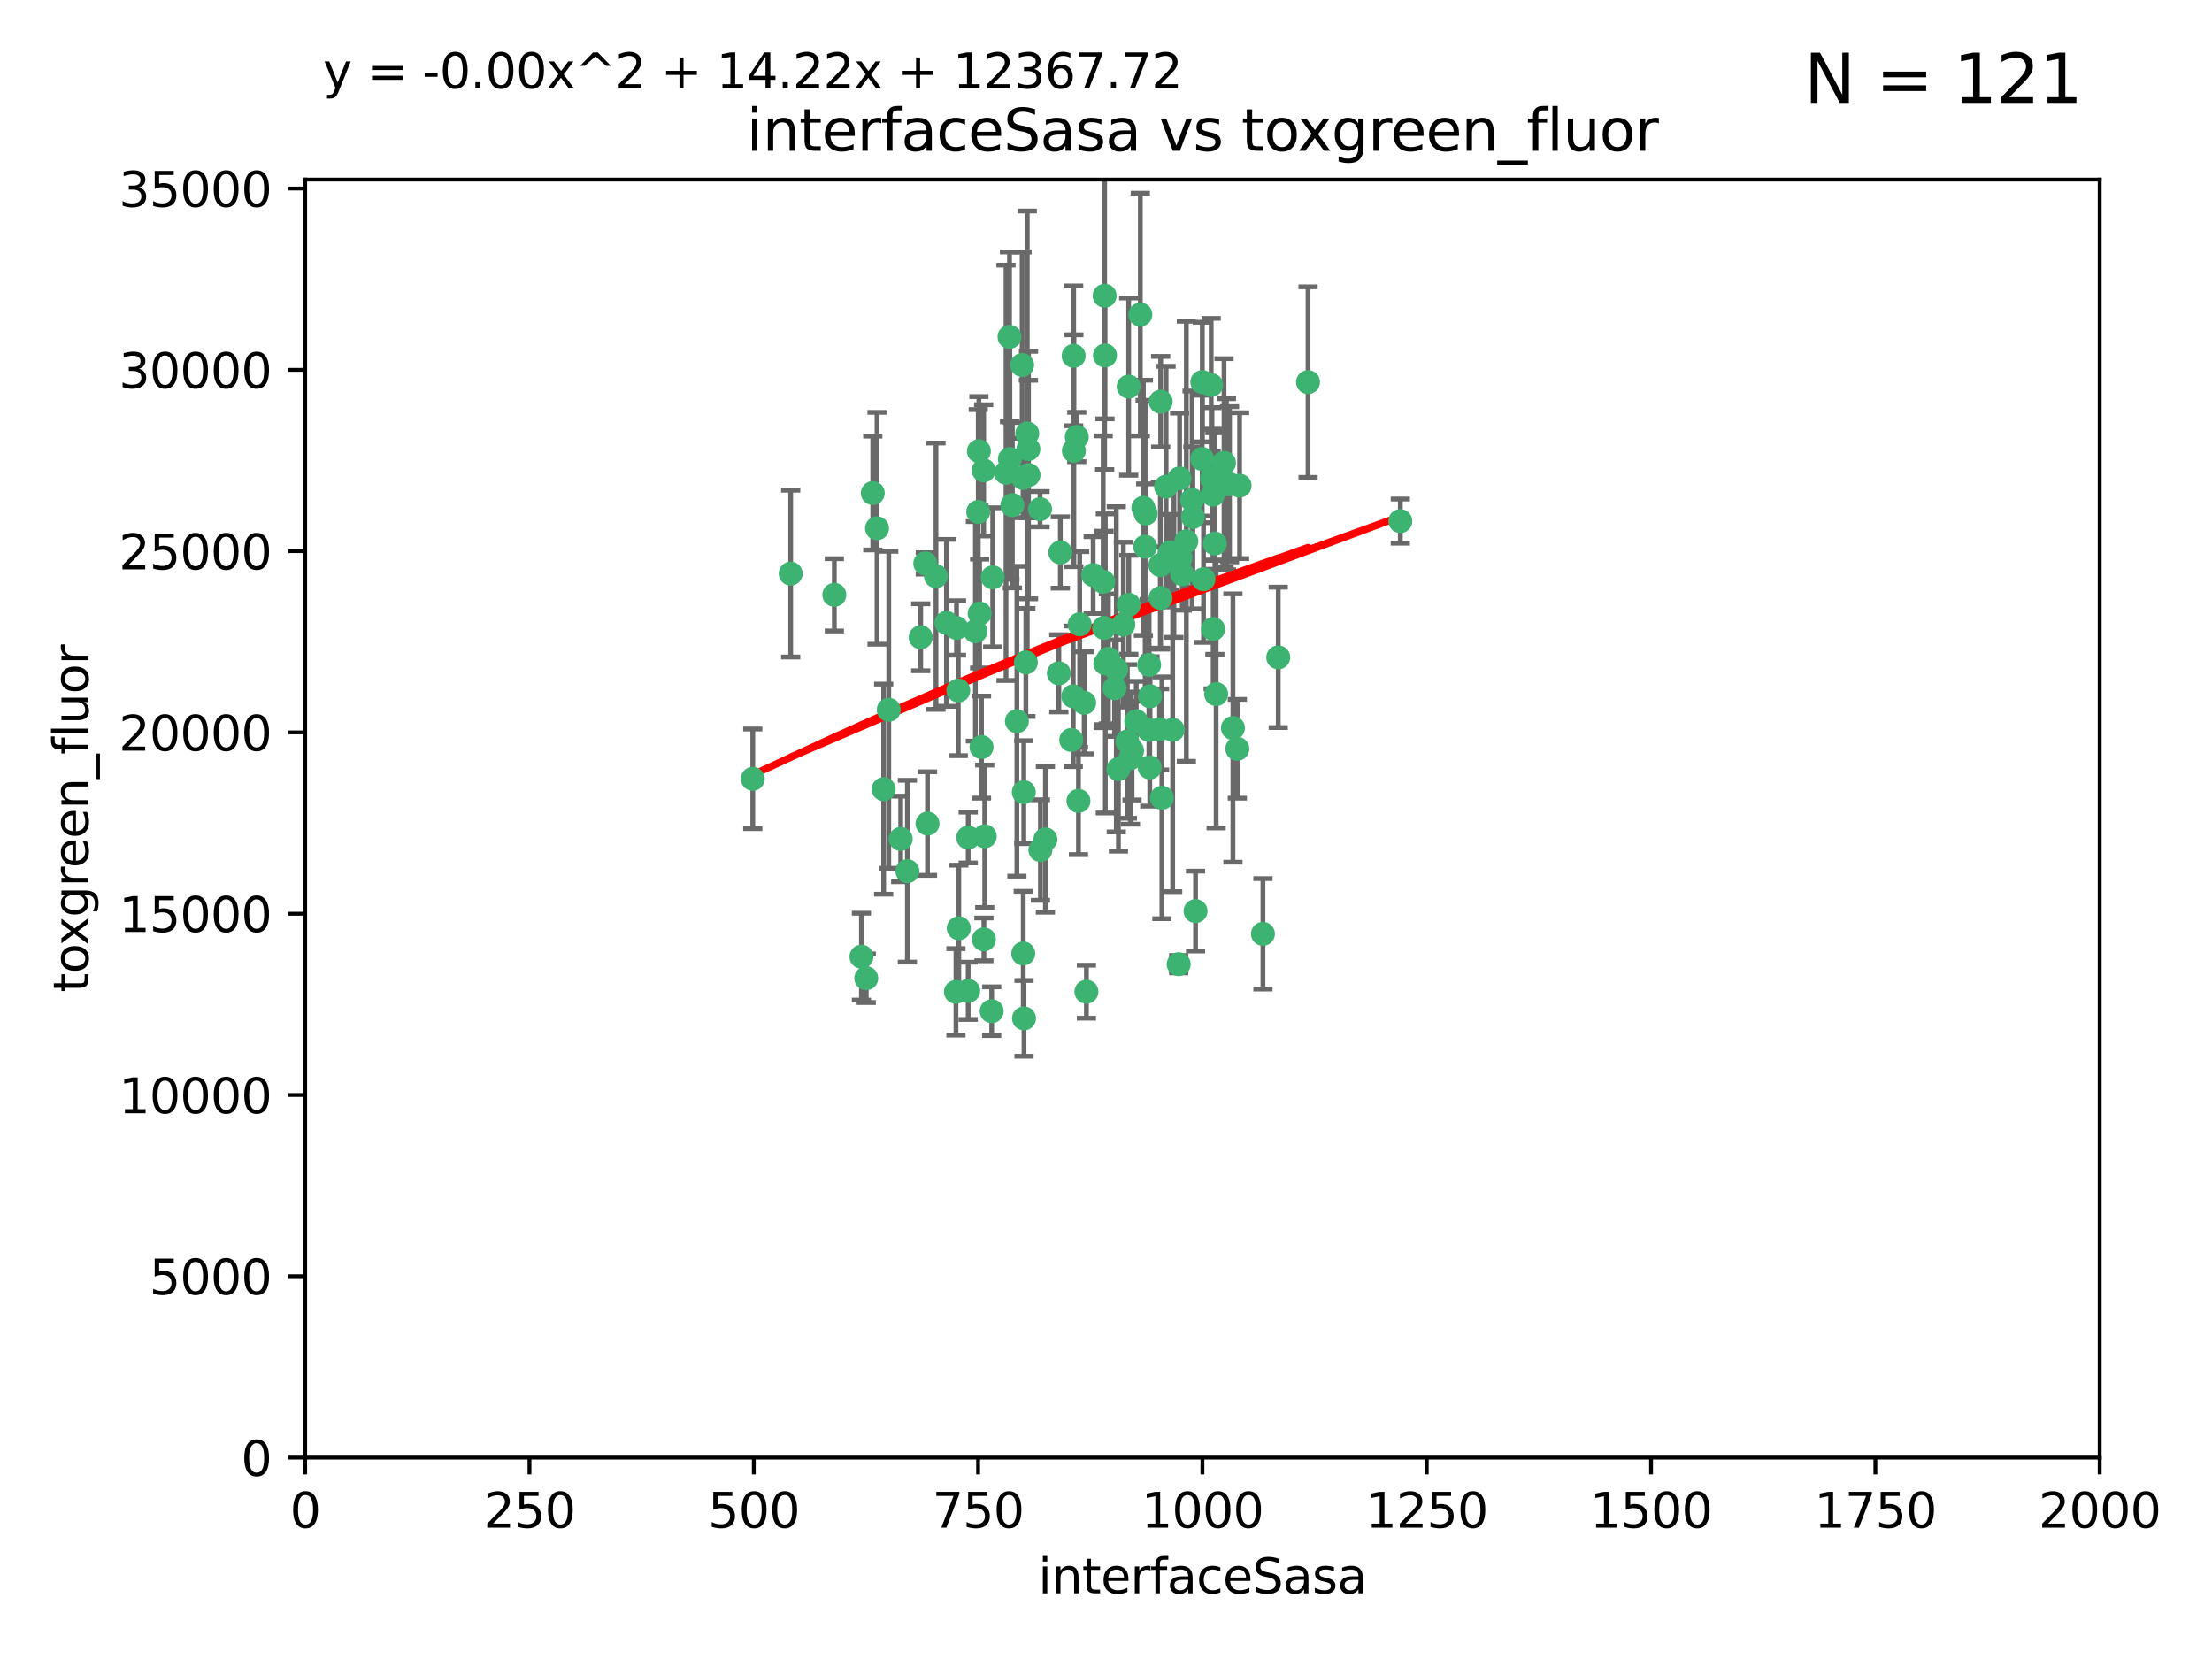 <?xml version="1.0" encoding="utf-8" standalone="no"?>
<!DOCTYPE svg PUBLIC "-//W3C//DTD SVG 1.1//EN"
  "http://www.w3.org/Graphics/SVG/1.1/DTD/svg11.dtd">
<svg xmlns:xlink="http://www.w3.org/1999/xlink" width="460.8pt" height="345.6pt" viewBox="0 0 460.8 345.6" xmlns="http://www.w3.org/2000/svg" version="1.1">
 <defs>
  <style type="text/css">*{stroke-linejoin: round; stroke-linecap: butt}</style>
 </defs>
 <g id="figure_1">
  <g id="patch_1">
   <path d="M 0 345.6 
L 460.8 345.6 
L 460.8 0 
L 0 0 
z
" style="fill: #ffffff"/>
  </g>
  <g id="axes_1">
   <g id="patch_2">
    <path d="M 63.571 303.64 
L 437.4 303.64 
L 437.4 37.411 
L 63.571 37.411 
z
" style="fill: #ffffff"/>
   </g>
   <g id="PathCollection_1">
    <defs>
     <path id="m4072dfbfc0" d="M 0 1.118 
C 0.297 1.118 0.581 1 0.791 0.791 
C 1 0.581 1.118 0.297 1.118 0 
C 1.118 -0.297 1 -0.581 0.791 -0.791 
C 0.581 -1 0.297 -1.118 0 -1.118 
C -0.297 -1.118 -0.581 -1 -0.791 -0.791 
C -1 -0.581 -1.118 -0.297 -1.118 0 
C -1.118 0.297 -1 0.581 -0.791 0.791 
C -0.581 1 -0.297 1.118 0 1.118 
z
" style="stroke: #3cb371"/>
    </defs>
    <g clip-path="url(#pb1e7e3d3ce)">
     <use xlink:href="#m4072dfbfc0" x="212.925" y="76.037" style="fill: #3cb371; stroke: #3cb371"/>
     <use xlink:href="#m4072dfbfc0" x="243.693" y="115.09" style="fill: #3cb371; stroke: #3cb371"/>
     <use xlink:href="#m4072dfbfc0" x="232.546" y="139.434" style="fill: #3cb371; stroke: #3cb371"/>
     <use xlink:href="#m4072dfbfc0" x="272.484" y="79.593" style="fill: #3cb371; stroke: #3cb371"/>
     <use xlink:href="#m4072dfbfc0" x="250.437" y="95.609" style="fill: #3cb371; stroke: #3cb371"/>
     <use xlink:href="#m4072dfbfc0" x="242.914" y="101.372" style="fill: #3cb371; stroke: #3cb371"/>
     <use xlink:href="#m4072dfbfc0" x="266.28" y="136.942" style="fill: #3cb371; stroke: #3cb371"/>
     <use xlink:href="#m4072dfbfc0" x="250.716" y="120.662" style="fill: #3cb371; stroke: #3cb371"/>
     <use xlink:href="#m4072dfbfc0" x="254.987" y="96.415" style="fill: #3cb371; stroke: #3cb371"/>
     <use xlink:href="#m4072dfbfc0" x="220.886" y="115.091" style="fill: #3cb371; stroke: #3cb371"/>
     <use xlink:href="#m4072dfbfc0" x="230.119" y="61.614" style="fill: #3cb371; stroke: #3cb371"/>
     <use xlink:href="#m4072dfbfc0" x="245.919" y="116.204" style="fill: #3cb371; stroke: #3cb371"/>
     <use xlink:href="#m4072dfbfc0" x="241.787" y="83.673" style="fill: #3cb371; stroke: #3cb371"/>
     <use xlink:href="#m4072dfbfc0" x="252.721" y="131.033" style="fill: #3cb371; stroke: #3cb371"/>
     <use xlink:href="#m4072dfbfc0" x="252.312" y="80.209" style="fill: #3cb371; stroke: #3cb371"/>
     <use xlink:href="#m4072dfbfc0" x="258.229" y="101.166" style="fill: #3cb371; stroke: #3cb371"/>
     <use xlink:href="#m4072dfbfc0" x="223.66" y="74.129" style="fill: #3cb371; stroke: #3cb371"/>
     <use xlink:href="#m4072dfbfc0" x="232.987" y="160.224" style="fill: #3cb371; stroke: #3cb371"/>
     <use xlink:href="#m4072dfbfc0" x="241.557" y="151.945" style="fill: #3cb371; stroke: #3cb371"/>
     <use xlink:href="#m4072dfbfc0" x="247.136" y="112.761" style="fill: #3cb371; stroke: #3cb371"/>
     <use xlink:href="#m4072dfbfc0" x="246.284" y="119.604" style="fill: #3cb371; stroke: #3cb371"/>
     <use xlink:href="#m4072dfbfc0" x="253.345" y="144.591" style="fill: #3cb371; stroke: #3cb371"/>
     <use xlink:href="#m4072dfbfc0" x="255.489" y="100.872" style="fill: #3cb371; stroke: #3cb371"/>
     <use xlink:href="#m4072dfbfc0" x="252.676" y="103.062" style="fill: #3cb371; stroke: #3cb371"/>
     <use xlink:href="#m4072dfbfc0" x="244.553" y="116.067" style="fill: #3cb371; stroke: #3cb371"/>
     <use xlink:href="#m4072dfbfc0" x="230.187" y="74.047" style="fill: #3cb371; stroke: #3cb371"/>
     <use xlink:href="#m4072dfbfc0" x="210.378" y="95.624" style="fill: #3cb371; stroke: #3cb371"/>
     <use xlink:href="#m4072dfbfc0" x="239.385" y="138.507" style="fill: #3cb371; stroke: #3cb371"/>
     <use xlink:href="#m4072dfbfc0" x="256.134" y="100.88" style="fill: #3cb371; stroke: #3cb371"/>
     <use xlink:href="#m4072dfbfc0" x="235.488" y="157.928" style="fill: #3cb371; stroke: #3cb371"/>
     <use xlink:href="#m4072dfbfc0" x="238.185" y="105.788" style="fill: #3cb371; stroke: #3cb371"/>
     <use xlink:href="#m4072dfbfc0" x="235.142" y="125.985" style="fill: #3cb371; stroke: #3cb371"/>
     <use xlink:href="#m4072dfbfc0" x="234.02" y="130.114" style="fill: #3cb371; stroke: #3cb371"/>
     <use xlink:href="#m4072dfbfc0" x="223.161" y="154.151" style="fill: #3cb371; stroke: #3cb371"/>
     <use xlink:href="#m4072dfbfc0" x="242.046" y="166.197" style="fill: #3cb371; stroke: #3cb371"/>
     <use xlink:href="#m4072dfbfc0" x="248.491" y="107.698" style="fill: #3cb371; stroke: #3cb371"/>
     <use xlink:href="#m4072dfbfc0" x="241.725" y="117.721" style="fill: #3cb371; stroke: #3cb371"/>
     <use xlink:href="#m4072dfbfc0" x="238.555" y="113.883" style="fill: #3cb371; stroke: #3cb371"/>
     <use xlink:href="#m4072dfbfc0" x="230.261" y="138.203" style="fill: #3cb371; stroke: #3cb371"/>
     <use xlink:href="#m4072dfbfc0" x="225.848" y="146.402" style="fill: #3cb371; stroke: #3cb371"/>
     <use xlink:href="#m4072dfbfc0" x="238.669" y="106.972" style="fill: #3cb371; stroke: #3cb371"/>
     <use xlink:href="#m4072dfbfc0" x="227.725" y="119.786" style="fill: #3cb371; stroke: #3cb371"/>
     <use xlink:href="#m4072dfbfc0" x="235.125" y="80.534" style="fill: #3cb371; stroke: #3cb371"/>
     <use xlink:href="#m4072dfbfc0" x="226.319" y="206.592" style="fill: #3cb371; stroke: #3cb371"/>
     <use xlink:href="#m4072dfbfc0" x="214.228" y="93.547" style="fill: #3cb371; stroke: #3cb371"/>
     <use xlink:href="#m4072dfbfc0" x="241.753" y="124.576" style="fill: #3cb371; stroke: #3cb371"/>
     <use xlink:href="#m4072dfbfc0" x="237.546" y="65.53" style="fill: #3cb371; stroke: #3cb371"/>
     <use xlink:href="#m4072dfbfc0" x="245.731" y="99.654" style="fill: #3cb371; stroke: #3cb371"/>
     <use xlink:href="#m4072dfbfc0" x="257.757" y="155.987" style="fill: #3cb371; stroke: #3cb371"/>
     <use xlink:href="#m4072dfbfc0" x="216.658" y="106.07" style="fill: #3cb371; stroke: #3cb371"/>
     <use xlink:href="#m4072dfbfc0" x="204.916" y="97.982" style="fill: #3cb371; stroke: #3cb371"/>
     <use xlink:href="#m4072dfbfc0" x="213.275" y="165.021" style="fill: #3cb371; stroke: #3cb371"/>
     <use xlink:href="#m4072dfbfc0" x="214.256" y="98.96" style="fill: #3cb371; stroke: #3cb371"/>
     <use xlink:href="#m4072dfbfc0" x="206.796" y="120.269" style="fill: #3cb371; stroke: #3cb371"/>
     <use xlink:href="#m4072dfbfc0" x="206.585" y="210.65" style="fill: #3cb371; stroke: #3cb371"/>
     <use xlink:href="#m4072dfbfc0" x="291.711" y="108.552" style="fill: #3cb371; stroke: #3cb371"/>
     <use xlink:href="#m4072dfbfc0" x="224.916" y="130.059" style="fill: #3cb371; stroke: #3cb371"/>
     <use xlink:href="#m4072dfbfc0" x="256.841" y="151.66" style="fill: #3cb371; stroke: #3cb371"/>
     <use xlink:href="#m4072dfbfc0" x="250.465" y="79.585" style="fill: #3cb371; stroke: #3cb371"/>
     <use xlink:href="#m4072dfbfc0" x="199.256" y="130.815" style="fill: #3cb371; stroke: #3cb371"/>
     <use xlink:href="#m4072dfbfc0" x="204.462" y="155.635" style="fill: #3cb371; stroke: #3cb371"/>
     <use xlink:href="#m4072dfbfc0" x="201.688" y="206.41" style="fill: #3cb371; stroke: #3cb371"/>
     <use xlink:href="#m4072dfbfc0" x="213.159" y="198.628" style="fill: #3cb371; stroke: #3cb371"/>
     <use xlink:href="#m4072dfbfc0" x="217.777" y="174.858" style="fill: #3cb371; stroke: #3cb371"/>
     <use xlink:href="#m4072dfbfc0" x="194.981" y="120.034" style="fill: #3cb371; stroke: #3cb371"/>
     <use xlink:href="#m4072dfbfc0" x="220.577" y="140.267" style="fill: #3cb371; stroke: #3cb371"/>
     <use xlink:href="#m4072dfbfc0" x="223.708" y="93.895" style="fill: #3cb371; stroke: #3cb371"/>
     <use xlink:href="#m4072dfbfc0" x="223.577" y="145.051" style="fill: #3cb371; stroke: #3cb371"/>
     <use xlink:href="#m4072dfbfc0" x="192.753" y="117.366" style="fill: #3cb371; stroke: #3cb371"/>
     <use xlink:href="#m4072dfbfc0" x="203.92" y="93.983" style="fill: #3cb371; stroke: #3cb371"/>
     <use xlink:href="#m4072dfbfc0" x="181.815" y="102.712" style="fill: #3cb371; stroke: #3cb371"/>
     <use xlink:href="#m4072dfbfc0" x="239.332" y="152.046" style="fill: #3cb371; stroke: #3cb371"/>
     <use xlink:href="#m4072dfbfc0" x="204.073" y="127.818" style="fill: #3cb371; stroke: #3cb371"/>
     <use xlink:href="#m4072dfbfc0" x="248.329" y="104.143" style="fill: #3cb371; stroke: #3cb371"/>
     <use xlink:href="#m4072dfbfc0" x="182.701" y="110.051" style="fill: #3cb371; stroke: #3cb371"/>
     <use xlink:href="#m4072dfbfc0" x="229.813" y="121.191" style="fill: #3cb371; stroke: #3cb371"/>
     <use xlink:href="#m4072dfbfc0" x="210.301" y="70.169" style="fill: #3cb371; stroke: #3cb371"/>
     <use xlink:href="#m4072dfbfc0" x="253.08" y="113.229" style="fill: #3cb371; stroke: #3cb371"/>
     <use xlink:href="#m4072dfbfc0" x="224.662" y="166.847" style="fill: #3cb371; stroke: #3cb371"/>
     <use xlink:href="#m4072dfbfc0" x="239.579" y="145.049" style="fill: #3cb371; stroke: #3cb371"/>
     <use xlink:href="#m4072dfbfc0" x="236.699" y="150.242" style="fill: #3cb371; stroke: #3cb371"/>
     <use xlink:href="#m4072dfbfc0" x="230.901" y="137.251" style="fill: #3cb371; stroke: #3cb371"/>
     <use xlink:href="#m4072dfbfc0" x="213.706" y="137.993" style="fill: #3cb371; stroke: #3cb371"/>
     <use xlink:href="#m4072dfbfc0" x="213.998" y="90.309" style="fill: #3cb371; stroke: #3cb371"/>
     <use xlink:href="#m4072dfbfc0" x="263.091" y="194.538" style="fill: #3cb371; stroke: #3cb371"/>
     <use xlink:href="#m4072dfbfc0" x="252.476" y="99.653" style="fill: #3cb371; stroke: #3cb371"/>
     <use xlink:href="#m4072dfbfc0" x="203.785" y="106.641" style="fill: #3cb371; stroke: #3cb371"/>
     <use xlink:href="#m4072dfbfc0" x="203.191" y="131.52" style="fill: #3cb371; stroke: #3cb371"/>
     <use xlink:href="#m4072dfbfc0" x="249.05" y="189.794" style="fill: #3cb371; stroke: #3cb371"/>
     <use xlink:href="#m4072dfbfc0" x="211.835" y="150.246" style="fill: #3cb371; stroke: #3cb371"/>
     <use xlink:href="#m4072dfbfc0" x="245.536" y="200.861" style="fill: #3cb371; stroke: #3cb371"/>
     <use xlink:href="#m4072dfbfc0" x="209.568" y="98.495" style="fill: #3cb371; stroke: #3cb371"/>
     <use xlink:href="#m4072dfbfc0" x="213.11" y="99.568" style="fill: #3cb371; stroke: #3cb371"/>
     <use xlink:href="#m4072dfbfc0" x="244.288" y="152.035" style="fill: #3cb371; stroke: #3cb371"/>
     <use xlink:href="#m4072dfbfc0" x="180.458" y="203.781" style="fill: #3cb371; stroke: #3cb371"/>
     <use xlink:href="#m4072dfbfc0" x="199.626" y="143.844" style="fill: #3cb371; stroke: #3cb371"/>
     <use xlink:href="#m4072dfbfc0" x="189.023" y="181.487" style="fill: #3cb371; stroke: #3cb371"/>
     <use xlink:href="#m4072dfbfc0" x="213.318" y="212.147" style="fill: #3cb371; stroke: #3cb371"/>
     <use xlink:href="#m4072dfbfc0" x="193.215" y="171.57" style="fill: #3cb371; stroke: #3cb371"/>
     <use xlink:href="#m4072dfbfc0" x="199.14" y="206.625" style="fill: #3cb371; stroke: #3cb371"/>
     <use xlink:href="#m4072dfbfc0" x="235.826" y="156.366" style="fill: #3cb371; stroke: #3cb371"/>
     <use xlink:href="#m4072dfbfc0" x="224.314" y="91.028" style="fill: #3cb371; stroke: #3cb371"/>
     <use xlink:href="#m4072dfbfc0" x="239.516" y="159.878" style="fill: #3cb371; stroke: #3cb371"/>
     <use xlink:href="#m4072dfbfc0" x="204.964" y="195.688" style="fill: #3cb371; stroke: #3cb371"/>
     <use xlink:href="#m4072dfbfc0" x="229.998" y="130.801" style="fill: #3cb371; stroke: #3cb371"/>
     <use xlink:href="#m4072dfbfc0" x="164.714" y="119.492" style="fill: #3cb371; stroke: #3cb371"/>
     <use xlink:href="#m4072dfbfc0" x="216.738" y="177.08" style="fill: #3cb371; stroke: #3cb371"/>
     <use xlink:href="#m4072dfbfc0" x="205.136" y="174.211" style="fill: #3cb371; stroke: #3cb371"/>
     <use xlink:href="#m4072dfbfc0" x="201.69" y="174.48" style="fill: #3cb371; stroke: #3cb371"/>
     <use xlink:href="#m4072dfbfc0" x="199.731" y="193.367" style="fill: #3cb371; stroke: #3cb371"/>
     <use xlink:href="#m4072dfbfc0" x="234.846" y="154.457" style="fill: #3cb371; stroke: #3cb371"/>
     <use xlink:href="#m4072dfbfc0" x="210.895" y="105.234" style="fill: #3cb371; stroke: #3cb371"/>
     <use xlink:href="#m4072dfbfc0" x="197.163" y="129.752" style="fill: #3cb371; stroke: #3cb371"/>
     <use xlink:href="#m4072dfbfc0" x="185.142" y="147.862" style="fill: #3cb371; stroke: #3cb371"/>
     <use xlink:href="#m4072dfbfc0" x="191.8" y="132.758" style="fill: #3cb371; stroke: #3cb371"/>
     <use xlink:href="#m4072dfbfc0" x="184.082" y="164.396" style="fill: #3cb371; stroke: #3cb371"/>
     <use xlink:href="#m4072dfbfc0" x="232.174" y="143.358" style="fill: #3cb371; stroke: #3cb371"/>
     <use xlink:href="#m4072dfbfc0" x="179.453" y="199.288" style="fill: #3cb371; stroke: #3cb371"/>
     <use xlink:href="#m4072dfbfc0" x="156.817" y="162.243" style="fill: #3cb371; stroke: #3cb371"/>
     <use xlink:href="#m4072dfbfc0" x="173.806" y="123.914" style="fill: #3cb371; stroke: #3cb371"/>
     <use xlink:href="#m4072dfbfc0" x="187.632" y="174.769" style="fill: #3cb371; stroke: #3cb371"/>
    </g>
   </g>
   <g id="matplotlib.axis_1">
    <g id="xtick_1">
     <g id="line2d_1">
      <defs>
       <path id="m2569d18676" d="M 0 0 
L 0 3.5 
" style="stroke: #000000; stroke-width: 0.8"/>
      </defs>
      <g>
       <use xlink:href="#m2569d18676" x="63.571" y="303.64" style="stroke: #000000; stroke-width: 0.8"/>
      </g>
     </g>
     <g id="text_1">
      <!-- 0 -->
      <g transform="translate(60.39 318.238)scale(0.1 -0.1)">
       <defs>
        <path id="DejaVuSans-30" d="M 2034 4250 
Q 1547 4250 1301 3770 
Q 1056 3291 1056 2328 
Q 1056 1369 1301 889 
Q 1547 409 2034 409 
Q 2525 409 2770 889 
Q 3016 1369 3016 2328 
Q 3016 3291 2770 3770 
Q 2525 4250 2034 4250 
z
M 2034 4750 
Q 2819 4750 3233 4129 
Q 3647 3509 3647 2328 
Q 3647 1150 3233 529 
Q 2819 -91 2034 -91 
Q 1250 -91 836 529 
Q 422 1150 422 2328 
Q 422 3509 836 4129 
Q 1250 4750 2034 4750 
z
" transform="scale(0.016)"/>
       </defs>
       <use xlink:href="#DejaVuSans-30"/>
      </g>
     </g>
    </g>
    <g id="xtick_2">
     <g id="line2d_2">
      <g>
       <use xlink:href="#m2569d18676" x="110.3" y="303.64" style="stroke: #000000; stroke-width: 0.8"/>
      </g>
     </g>
     <g id="text_2">
      <!-- 250 -->
      <g transform="translate(100.756 318.238)scale(0.1 -0.1)">
       <defs>
        <path id="DejaVuSans-32" d="M 1228 531 
L 3431 531 
L 3431 0 
L 469 0 
L 469 531 
Q 828 903 1448 1529 
Q 2069 2156 2228 2338 
Q 2531 2678 2651 2914 
Q 2772 3150 2772 3378 
Q 2772 3750 2511 3984 
Q 2250 4219 1831 4219 
Q 1534 4219 1204 4116 
Q 875 4013 500 3803 
L 500 4441 
Q 881 4594 1212 4672 
Q 1544 4750 1819 4750 
Q 2544 4750 2975 4387 
Q 3406 4025 3406 3419 
Q 3406 3131 3298 2873 
Q 3191 2616 2906 2266 
Q 2828 2175 2409 1742 
Q 1991 1309 1228 531 
z
" transform="scale(0.016)"/>
        <path id="DejaVuSans-35" d="M 691 4666 
L 3169 4666 
L 3169 4134 
L 1269 4134 
L 1269 2991 
Q 1406 3038 1543 3061 
Q 1681 3084 1819 3084 
Q 2600 3084 3056 2656 
Q 3513 2228 3513 1497 
Q 3513 744 3044 326 
Q 2575 -91 1722 -91 
Q 1428 -91 1123 -41 
Q 819 9 494 109 
L 494 744 
Q 775 591 1075 516 
Q 1375 441 1709 441 
Q 2250 441 2565 725 
Q 2881 1009 2881 1497 
Q 2881 1984 2565 2268 
Q 2250 2553 1709 2553 
Q 1456 2553 1204 2497 
Q 953 2441 691 2322 
L 691 4666 
z
" transform="scale(0.016)"/>
       </defs>
       <use xlink:href="#DejaVuSans-32"/>
       <use xlink:href="#DejaVuSans-35" x="63.623"/>
       <use xlink:href="#DejaVuSans-30" x="127.246"/>
      </g>
     </g>
    </g>
    <g id="xtick_3">
     <g id="line2d_3">
      <g>
       <use xlink:href="#m2569d18676" x="157.028" y="303.64" style="stroke: #000000; stroke-width: 0.8"/>
      </g>
     </g>
     <g id="text_3">
      <!-- 500 -->
      <g transform="translate(147.485 318.238)scale(0.1 -0.1)">
       <use xlink:href="#DejaVuSans-35"/>
       <use xlink:href="#DejaVuSans-30" x="63.623"/>
       <use xlink:href="#DejaVuSans-30" x="127.246"/>
      </g>
     </g>
    </g>
    <g id="xtick_4">
     <g id="line2d_4">
      <g>
       <use xlink:href="#m2569d18676" x="203.757" y="303.64" style="stroke: #000000; stroke-width: 0.8"/>
      </g>
     </g>
     <g id="text_4">
      <!-- 750 -->
      <g transform="translate(194.213 318.238)scale(0.1 -0.1)">
       <defs>
        <path id="DejaVuSans-37" d="M 525 4666 
L 3525 4666 
L 3525 4397 
L 1831 0 
L 1172 0 
L 2766 4134 
L 525 4134 
L 525 4666 
z
" transform="scale(0.016)"/>
       </defs>
       <use xlink:href="#DejaVuSans-37"/>
       <use xlink:href="#DejaVuSans-35" x="63.623"/>
       <use xlink:href="#DejaVuSans-30" x="127.246"/>
      </g>
     </g>
    </g>
    <g id="xtick_5">
     <g id="line2d_5">
      <g>
       <use xlink:href="#m2569d18676" x="250.486" y="303.64" style="stroke: #000000; stroke-width: 0.8"/>
      </g>
     </g>
     <g id="text_5">
      <!-- 1000 -->
      <g transform="translate(237.761 318.238)scale(0.1 -0.1)">
       <defs>
        <path id="DejaVuSans-31" d="M 794 531 
L 1825 531 
L 1825 4091 
L 703 3866 
L 703 4441 
L 1819 4666 
L 2450 4666 
L 2450 531 
L 3481 531 
L 3481 0 
L 794 0 
L 794 531 
z
" transform="scale(0.016)"/>
       </defs>
       <use xlink:href="#DejaVuSans-31"/>
       <use xlink:href="#DejaVuSans-30" x="63.623"/>
       <use xlink:href="#DejaVuSans-30" x="127.246"/>
       <use xlink:href="#DejaVuSans-30" x="190.869"/>
      </g>
     </g>
    </g>
    <g id="xtick_6">
     <g id="line2d_6">
      <g>
       <use xlink:href="#m2569d18676" x="297.214" y="303.64" style="stroke: #000000; stroke-width: 0.8"/>
      </g>
     </g>
     <g id="text_6">
      <!-- 1250 -->
      <g transform="translate(284.489 318.238)scale(0.1 -0.1)">
       <use xlink:href="#DejaVuSans-31"/>
       <use xlink:href="#DejaVuSans-32" x="63.623"/>
       <use xlink:href="#DejaVuSans-35" x="127.246"/>
       <use xlink:href="#DejaVuSans-30" x="190.869"/>
      </g>
     </g>
    </g>
    <g id="xtick_7">
     <g id="line2d_7">
      <g>
       <use xlink:href="#m2569d18676" x="343.943" y="303.64" style="stroke: #000000; stroke-width: 0.8"/>
      </g>
     </g>
     <g id="text_7">
      <!-- 1500 -->
      <g transform="translate(331.218 318.238)scale(0.1 -0.1)">
       <use xlink:href="#DejaVuSans-31"/>
       <use xlink:href="#DejaVuSans-35" x="63.623"/>
       <use xlink:href="#DejaVuSans-30" x="127.246"/>
       <use xlink:href="#DejaVuSans-30" x="190.869"/>
      </g>
     </g>
    </g>
    <g id="xtick_8">
     <g id="line2d_8">
      <g>
       <use xlink:href="#m2569d18676" x="390.671" y="303.64" style="stroke: #000000; stroke-width: 0.8"/>
      </g>
     </g>
     <g id="text_8">
      <!-- 1750 -->
      <g transform="translate(377.946 318.238)scale(0.1 -0.1)">
       <use xlink:href="#DejaVuSans-31"/>
       <use xlink:href="#DejaVuSans-37" x="63.623"/>
       <use xlink:href="#DejaVuSans-35" x="127.246"/>
       <use xlink:href="#DejaVuSans-30" x="190.869"/>
      </g>
     </g>
    </g>
    <g id="xtick_9">
     <g id="line2d_9">
      <g>
       <use xlink:href="#m2569d18676" x="437.4" y="303.64" style="stroke: #000000; stroke-width: 0.8"/>
      </g>
     </g>
     <g id="text_9">
      <!-- 2000 -->
      <g transform="translate(424.675 318.238)scale(0.1 -0.1)">
       <use xlink:href="#DejaVuSans-32"/>
       <use xlink:href="#DejaVuSans-30" x="63.623"/>
       <use xlink:href="#DejaVuSans-30" x="127.246"/>
       <use xlink:href="#DejaVuSans-30" x="190.869"/>
      </g>
     </g>
    </g>
    <g id="text_10">
     <!-- interfaceSasa -->
     <g transform="translate(216.279 331.917)scale(0.1 -0.1)">
      <defs>
       <path id="DejaVuSans-69" d="M 603 3500 
L 1178 3500 
L 1178 0 
L 603 0 
L 603 3500 
z
M 603 4863 
L 1178 4863 
L 1178 4134 
L 603 4134 
L 603 4863 
z
" transform="scale(0.016)"/>
       <path id="DejaVuSans-6e" d="M 3513 2113 
L 3513 0 
L 2938 0 
L 2938 2094 
Q 2938 2591 2744 2837 
Q 2550 3084 2163 3084 
Q 1697 3084 1428 2787 
Q 1159 2491 1159 1978 
L 1159 0 
L 581 0 
L 581 3500 
L 1159 3500 
L 1159 2956 
Q 1366 3272 1645 3428 
Q 1925 3584 2291 3584 
Q 2894 3584 3203 3211 
Q 3513 2838 3513 2113 
z
" transform="scale(0.016)"/>
       <path id="DejaVuSans-74" d="M 1172 4494 
L 1172 3500 
L 2356 3500 
L 2356 3053 
L 1172 3053 
L 1172 1153 
Q 1172 725 1289 603 
Q 1406 481 1766 481 
L 2356 481 
L 2356 0 
L 1766 0 
Q 1100 0 847 248 
Q 594 497 594 1153 
L 594 3053 
L 172 3053 
L 172 3500 
L 594 3500 
L 594 4494 
L 1172 4494 
z
" transform="scale(0.016)"/>
       <path id="DejaVuSans-65" d="M 3597 1894 
L 3597 1613 
L 953 1613 
Q 991 1019 1311 708 
Q 1631 397 2203 397 
Q 2534 397 2845 478 
Q 3156 559 3463 722 
L 3463 178 
Q 3153 47 2828 -22 
Q 2503 -91 2169 -91 
Q 1331 -91 842 396 
Q 353 884 353 1716 
Q 353 2575 817 3079 
Q 1281 3584 2069 3584 
Q 2775 3584 3186 3129 
Q 3597 2675 3597 1894 
z
M 3022 2063 
Q 3016 2534 2758 2815 
Q 2500 3097 2075 3097 
Q 1594 3097 1305 2825 
Q 1016 2553 972 2059 
L 3022 2063 
z
" transform="scale(0.016)"/>
       <path id="DejaVuSans-72" d="M 2631 2963 
Q 2534 3019 2420 3045 
Q 2306 3072 2169 3072 
Q 1681 3072 1420 2755 
Q 1159 2438 1159 1844 
L 1159 0 
L 581 0 
L 581 3500 
L 1159 3500 
L 1159 2956 
Q 1341 3275 1631 3429 
Q 1922 3584 2338 3584 
Q 2397 3584 2469 3576 
Q 2541 3569 2628 3553 
L 2631 2963 
z
" transform="scale(0.016)"/>
       <path id="DejaVuSans-66" d="M 2375 4863 
L 2375 4384 
L 1825 4384 
Q 1516 4384 1395 4259 
Q 1275 4134 1275 3809 
L 1275 3500 
L 2222 3500 
L 2222 3053 
L 1275 3053 
L 1275 0 
L 697 0 
L 697 3053 
L 147 3053 
L 147 3500 
L 697 3500 
L 697 3744 
Q 697 4328 969 4595 
Q 1241 4863 1831 4863 
L 2375 4863 
z
" transform="scale(0.016)"/>
       <path id="DejaVuSans-61" d="M 2194 1759 
Q 1497 1759 1228 1600 
Q 959 1441 959 1056 
Q 959 750 1161 570 
Q 1363 391 1709 391 
Q 2188 391 2477 730 
Q 2766 1069 2766 1631 
L 2766 1759 
L 2194 1759 
z
M 3341 1997 
L 3341 0 
L 2766 0 
L 2766 531 
Q 2569 213 2275 61 
Q 1981 -91 1556 -91 
Q 1019 -91 701 211 
Q 384 513 384 1019 
Q 384 1609 779 1909 
Q 1175 2209 1959 2209 
L 2766 2209 
L 2766 2266 
Q 2766 2663 2505 2880 
Q 2244 3097 1772 3097 
Q 1472 3097 1187 3025 
Q 903 2953 641 2809 
L 641 3341 
Q 956 3463 1253 3523 
Q 1550 3584 1831 3584 
Q 2591 3584 2966 3190 
Q 3341 2797 3341 1997 
z
" transform="scale(0.016)"/>
       <path id="DejaVuSans-63" d="M 3122 3366 
L 3122 2828 
Q 2878 2963 2633 3030 
Q 2388 3097 2138 3097 
Q 1578 3097 1268 2742 
Q 959 2388 959 1747 
Q 959 1106 1268 751 
Q 1578 397 2138 397 
Q 2388 397 2633 464 
Q 2878 531 3122 666 
L 3122 134 
Q 2881 22 2623 -34 
Q 2366 -91 2075 -91 
Q 1284 -91 818 406 
Q 353 903 353 1747 
Q 353 2603 823 3093 
Q 1294 3584 2113 3584 
Q 2378 3584 2631 3529 
Q 2884 3475 3122 3366 
z
" transform="scale(0.016)"/>
       <path id="DejaVuSans-53" d="M 3425 4513 
L 3425 3897 
Q 3066 4069 2747 4153 
Q 2428 4238 2131 4238 
Q 1616 4238 1336 4038 
Q 1056 3838 1056 3469 
Q 1056 3159 1242 3001 
Q 1428 2844 1947 2747 
L 2328 2669 
Q 3034 2534 3370 2195 
Q 3706 1856 3706 1288 
Q 3706 609 3251 259 
Q 2797 -91 1919 -91 
Q 1588 -91 1214 -16 
Q 841 59 441 206 
L 441 856 
Q 825 641 1194 531 
Q 1563 422 1919 422 
Q 2459 422 2753 634 
Q 3047 847 3047 1241 
Q 3047 1584 2836 1778 
Q 2625 1972 2144 2069 
L 1759 2144 
Q 1053 2284 737 2584 
Q 422 2884 422 3419 
Q 422 4038 858 4394 
Q 1294 4750 2059 4750 
Q 2388 4750 2728 4690 
Q 3069 4631 3425 4513 
z
" transform="scale(0.016)"/>
       <path id="DejaVuSans-73" d="M 2834 3397 
L 2834 2853 
Q 2591 2978 2328 3040 
Q 2066 3103 1784 3103 
Q 1356 3103 1142 2972 
Q 928 2841 928 2578 
Q 928 2378 1081 2264 
Q 1234 2150 1697 2047 
L 1894 2003 
Q 2506 1872 2764 1633 
Q 3022 1394 3022 966 
Q 3022 478 2636 193 
Q 2250 -91 1575 -91 
Q 1294 -91 989 -36 
Q 684 19 347 128 
L 347 722 
Q 666 556 975 473 
Q 1284 391 1588 391 
Q 1994 391 2212 530 
Q 2431 669 2431 922 
Q 2431 1156 2273 1281 
Q 2116 1406 1581 1522 
L 1381 1569 
Q 847 1681 609 1914 
Q 372 2147 372 2553 
Q 372 3047 722 3315 
Q 1072 3584 1716 3584 
Q 2034 3584 2315 3537 
Q 2597 3491 2834 3397 
z
" transform="scale(0.016)"/>
      </defs>
      <use xlink:href="#DejaVuSans-69"/>
      <use xlink:href="#DejaVuSans-6e" x="27.783"/>
      <use xlink:href="#DejaVuSans-74" x="91.162"/>
      <use xlink:href="#DejaVuSans-65" x="130.371"/>
      <use xlink:href="#DejaVuSans-72" x="191.895"/>
      <use xlink:href="#DejaVuSans-66" x="233.008"/>
      <use xlink:href="#DejaVuSans-61" x="268.213"/>
      <use xlink:href="#DejaVuSans-63" x="329.492"/>
      <use xlink:href="#DejaVuSans-65" x="384.473"/>
      <use xlink:href="#DejaVuSans-53" x="445.996"/>
      <use xlink:href="#DejaVuSans-61" x="509.473"/>
      <use xlink:href="#DejaVuSans-73" x="570.752"/>
      <use xlink:href="#DejaVuSans-61" x="622.852"/>
     </g>
    </g>
   </g>
   <g id="matplotlib.axis_2">
    <g id="ytick_1">
     <g id="line2d_10">
      <defs>
       <path id="meaf81e12fc" d="M 0 0 
L -3.5 0 
" style="stroke: #000000; stroke-width: 0.8"/>
      </defs>
      <g>
       <use xlink:href="#meaf81e12fc" x="63.571" y="303.64" style="stroke: #000000; stroke-width: 0.8"/>
      </g>
     </g>
     <g id="text_11">
      <!-- 0 -->
      <g transform="translate(50.209 307.439)scale(0.1 -0.1)">
       <use xlink:href="#DejaVuSans-30"/>
      </g>
     </g>
    </g>
    <g id="ytick_2">
     <g id="line2d_11">
      <g>
       <use xlink:href="#meaf81e12fc" x="63.571" y="265.874" style="stroke: #000000; stroke-width: 0.8"/>
      </g>
     </g>
     <g id="text_12">
      <!-- 5000 -->
      <g transform="translate(31.121 269.673)scale(0.1 -0.1)">
       <use xlink:href="#DejaVuSans-35"/>
       <use xlink:href="#DejaVuSans-30" x="63.623"/>
       <use xlink:href="#DejaVuSans-30" x="127.246"/>
       <use xlink:href="#DejaVuSans-30" x="190.869"/>
      </g>
     </g>
    </g>
    <g id="ytick_3">
     <g id="line2d_12">
      <g>
       <use xlink:href="#meaf81e12fc" x="63.571" y="228.108" style="stroke: #000000; stroke-width: 0.8"/>
      </g>
     </g>
     <g id="text_13">
      <!-- 10000 -->
      <g transform="translate(24.759 231.907)scale(0.1 -0.1)">
       <use xlink:href="#DejaVuSans-31"/>
       <use xlink:href="#DejaVuSans-30" x="63.623"/>
       <use xlink:href="#DejaVuSans-30" x="127.246"/>
       <use xlink:href="#DejaVuSans-30" x="190.869"/>
       <use xlink:href="#DejaVuSans-30" x="254.492"/>
      </g>
     </g>
    </g>
    <g id="ytick_4">
     <g id="line2d_13">
      <g>
       <use xlink:href="#meaf81e12fc" x="63.571" y="190.342" style="stroke: #000000; stroke-width: 0.8"/>
      </g>
     </g>
     <g id="text_14">
      <!-- 15000 -->
      <g transform="translate(24.759 194.141)scale(0.1 -0.1)">
       <use xlink:href="#DejaVuSans-31"/>
       <use xlink:href="#DejaVuSans-35" x="63.623"/>
       <use xlink:href="#DejaVuSans-30" x="127.246"/>
       <use xlink:href="#DejaVuSans-30" x="190.869"/>
       <use xlink:href="#DejaVuSans-30" x="254.492"/>
      </g>
     </g>
    </g>
    <g id="ytick_5">
     <g id="line2d_14">
      <g>
       <use xlink:href="#meaf81e12fc" x="63.571" y="152.576" style="stroke: #000000; stroke-width: 0.8"/>
      </g>
     </g>
     <g id="text_15">
      <!-- 20000 -->
      <g transform="translate(24.759 156.375)scale(0.1 -0.1)">
       <use xlink:href="#DejaVuSans-32"/>
       <use xlink:href="#DejaVuSans-30" x="63.623"/>
       <use xlink:href="#DejaVuSans-30" x="127.246"/>
       <use xlink:href="#DejaVuSans-30" x="190.869"/>
       <use xlink:href="#DejaVuSans-30" x="254.492"/>
      </g>
     </g>
    </g>
    <g id="ytick_6">
     <g id="line2d_15">
      <g>
       <use xlink:href="#meaf81e12fc" x="63.571" y="114.81" style="stroke: #000000; stroke-width: 0.8"/>
      </g>
     </g>
     <g id="text_16">
      <!-- 25000 -->
      <g transform="translate(24.759 118.609)scale(0.1 -0.1)">
       <use xlink:href="#DejaVuSans-32"/>
       <use xlink:href="#DejaVuSans-35" x="63.623"/>
       <use xlink:href="#DejaVuSans-30" x="127.246"/>
       <use xlink:href="#DejaVuSans-30" x="190.869"/>
       <use xlink:href="#DejaVuSans-30" x="254.492"/>
      </g>
     </g>
    </g>
    <g id="ytick_7">
     <g id="line2d_16">
      <g>
       <use xlink:href="#meaf81e12fc" x="63.571" y="77.044" style="stroke: #000000; stroke-width: 0.8"/>
      </g>
     </g>
     <g id="text_17">
      <!-- 30000 -->
      <g transform="translate(24.759 80.844)scale(0.1 -0.1)">
       <defs>
        <path id="DejaVuSans-33" d="M 2597 2516 
Q 3050 2419 3304 2112 
Q 3559 1806 3559 1356 
Q 3559 666 3084 287 
Q 2609 -91 1734 -91 
Q 1441 -91 1130 -33 
Q 819 25 488 141 
L 488 750 
Q 750 597 1062 519 
Q 1375 441 1716 441 
Q 2309 441 2620 675 
Q 2931 909 2931 1356 
Q 2931 1769 2642 2001 
Q 2353 2234 1838 2234 
L 1294 2234 
L 1294 2753 
L 1863 2753 
Q 2328 2753 2575 2939 
Q 2822 3125 2822 3475 
Q 2822 3834 2567 4026 
Q 2313 4219 1838 4219 
Q 1578 4219 1281 4162 
Q 984 4106 628 3988 
L 628 4550 
Q 988 4650 1302 4700 
Q 1616 4750 1894 4750 
Q 2613 4750 3031 4423 
Q 3450 4097 3450 3541 
Q 3450 3153 3228 2886 
Q 3006 2619 2597 2516 
z
" transform="scale(0.016)"/>
       </defs>
       <use xlink:href="#DejaVuSans-33"/>
       <use xlink:href="#DejaVuSans-30" x="63.623"/>
       <use xlink:href="#DejaVuSans-30" x="127.246"/>
       <use xlink:href="#DejaVuSans-30" x="190.869"/>
       <use xlink:href="#DejaVuSans-30" x="254.492"/>
      </g>
     </g>
    </g>
    <g id="ytick_8">
     <g id="line2d_17">
      <g>
       <use xlink:href="#meaf81e12fc" x="63.571" y="39.278" style="stroke: #000000; stroke-width: 0.8"/>
      </g>
     </g>
     <g id="text_18">
      <!-- 35000 -->
      <g transform="translate(24.759 43.078)scale(0.1 -0.1)">
       <use xlink:href="#DejaVuSans-33"/>
       <use xlink:href="#DejaVuSans-35" x="63.623"/>
       <use xlink:href="#DejaVuSans-30" x="127.246"/>
       <use xlink:href="#DejaVuSans-30" x="190.869"/>
       <use xlink:href="#DejaVuSans-30" x="254.492"/>
      </g>
     </g>
    </g>
    <g id="text_19">
     <!-- toxgreen_fluor -->
     <g transform="translate(18.401 206.72)rotate(-90)scale(0.1 -0.1)">
      <defs>
       <path id="DejaVuSans-6f" d="M 1959 3097 
Q 1497 3097 1228 2736 
Q 959 2375 959 1747 
Q 959 1119 1226 758 
Q 1494 397 1959 397 
Q 2419 397 2687 759 
Q 2956 1122 2956 1747 
Q 2956 2369 2687 2733 
Q 2419 3097 1959 3097 
z
M 1959 3584 
Q 2709 3584 3137 3096 
Q 3566 2609 3566 1747 
Q 3566 888 3137 398 
Q 2709 -91 1959 -91 
Q 1206 -91 779 398 
Q 353 888 353 1747 
Q 353 2609 779 3096 
Q 1206 3584 1959 3584 
z
" transform="scale(0.016)"/>
       <path id="DejaVuSans-78" d="M 3513 3500 
L 2247 1797 
L 3578 0 
L 2900 0 
L 1881 1375 
L 863 0 
L 184 0 
L 1544 1831 
L 300 3500 
L 978 3500 
L 1906 2253 
L 2834 3500 
L 3513 3500 
z
" transform="scale(0.016)"/>
       <path id="DejaVuSans-67" d="M 2906 1791 
Q 2906 2416 2648 2759 
Q 2391 3103 1925 3103 
Q 1463 3103 1205 2759 
Q 947 2416 947 1791 
Q 947 1169 1205 825 
Q 1463 481 1925 481 
Q 2391 481 2648 825 
Q 2906 1169 2906 1791 
z
M 3481 434 
Q 3481 -459 3084 -895 
Q 2688 -1331 1869 -1331 
Q 1566 -1331 1297 -1286 
Q 1028 -1241 775 -1147 
L 775 -588 
Q 1028 -725 1275 -790 
Q 1522 -856 1778 -856 
Q 2344 -856 2625 -561 
Q 2906 -266 2906 331 
L 2906 616 
Q 2728 306 2450 153 
Q 2172 0 1784 0 
Q 1141 0 747 490 
Q 353 981 353 1791 
Q 353 2603 747 3093 
Q 1141 3584 1784 3584 
Q 2172 3584 2450 3431 
Q 2728 3278 2906 2969 
L 2906 3500 
L 3481 3500 
L 3481 434 
z
" transform="scale(0.016)"/>
       <path id="DejaVuSans-5f" d="M 3263 -1063 
L 3263 -1509 
L -63 -1509 
L -63 -1063 
L 3263 -1063 
z
" transform="scale(0.016)"/>
       <path id="DejaVuSans-6c" d="M 603 4863 
L 1178 4863 
L 1178 0 
L 603 0 
L 603 4863 
z
" transform="scale(0.016)"/>
       <path id="DejaVuSans-75" d="M 544 1381 
L 544 3500 
L 1119 3500 
L 1119 1403 
Q 1119 906 1312 657 
Q 1506 409 1894 409 
Q 2359 409 2629 706 
Q 2900 1003 2900 1516 
L 2900 3500 
L 3475 3500 
L 3475 0 
L 2900 0 
L 2900 538 
Q 2691 219 2414 64 
Q 2138 -91 1772 -91 
Q 1169 -91 856 284 
Q 544 659 544 1381 
z
M 1991 3584 
L 1991 3584 
z
" transform="scale(0.016)"/>
      </defs>
      <use xlink:href="#DejaVuSans-74"/>
      <use xlink:href="#DejaVuSans-6f" x="39.209"/>
      <use xlink:href="#DejaVuSans-78" x="97.266"/>
      <use xlink:href="#DejaVuSans-67" x="156.445"/>
      <use xlink:href="#DejaVuSans-72" x="219.922"/>
      <use xlink:href="#DejaVuSans-65" x="258.785"/>
      <use xlink:href="#DejaVuSans-65" x="320.309"/>
      <use xlink:href="#DejaVuSans-6e" x="381.832"/>
      <use xlink:href="#DejaVuSans-5f" x="445.211"/>
      <use xlink:href="#DejaVuSans-66" x="495.211"/>
      <use xlink:href="#DejaVuSans-6c" x="530.416"/>
      <use xlink:href="#DejaVuSans-75" x="558.199"/>
      <use xlink:href="#DejaVuSans-6f" x="621.578"/>
      <use xlink:href="#DejaVuSans-72" x="682.76"/>
     </g>
    </g>
   </g>
   <g id="LineCollection_1">
    <path d="M 212.925 99.58 
L 212.925 52.494 
" clip-path="url(#pb1e7e3d3ce)" style="fill: none; stroke: #696969"/>
    <path d="M 243.693 123.008 
L 243.693 107.171 
" clip-path="url(#pb1e7e3d3ce)" style="fill: none; stroke: #696969"/>
    <path d="M 232.546 173.308 
L 232.546 105.56 
" clip-path="url(#pb1e7e3d3ce)" style="fill: none; stroke: #696969"/>
    <path d="M 272.484 99.437 
L 272.484 59.75 
" clip-path="url(#pb1e7e3d3ce)" style="fill: none; stroke: #696969"/>
    <path d="M 250.437 108.893 
L 250.437 82.325 
" clip-path="url(#pb1e7e3d3ce)" style="fill: none; stroke: #696969"/>
    <path d="M 242.914 126.436 
L 242.914 76.309 
" clip-path="url(#pb1e7e3d3ce)" style="fill: none; stroke: #696969"/>
    <path d="M 266.28 151.57 
L 266.28 122.315 
" clip-path="url(#pb1e7e3d3ce)" style="fill: none; stroke: #696969"/>
    <path d="M 250.716 133.818 
L 250.716 107.506 
" clip-path="url(#pb1e7e3d3ce)" style="fill: none; stroke: #696969"/>
    <path d="M 254.987 118.115 
L 254.987 74.714 
" clip-path="url(#pb1e7e3d3ce)" style="fill: none; stroke: #696969"/>
    <path d="M 220.886 122.516 
L 220.886 107.666 
" clip-path="url(#pb1e7e3d3ce)" style="fill: none; stroke: #696969"/>
    <path d="M 230.119 97.825 
L 230.119 25.402 
" clip-path="url(#pb1e7e3d3ce)" style="fill: none; stroke: #696969"/>
    <path d="M 245.919 120.448 
L 245.919 111.96 
" clip-path="url(#pb1e7e3d3ce)" style="fill: none; stroke: #696969"/>
    <path d="M 241.787 93.1 
L 241.787 74.246 
" clip-path="url(#pb1e7e3d3ce)" style="fill: none; stroke: #696969"/>
    <path d="M 252.721 143.479 
L 252.721 118.586 
" clip-path="url(#pb1e7e3d3ce)" style="fill: none; stroke: #696969"/>
    <path d="M 252.312 94.094 
L 252.312 66.324 
" clip-path="url(#pb1e7e3d3ce)" style="fill: none; stroke: #696969"/>
    <path d="M 258.229 116.358 
L 258.229 85.973 
" clip-path="url(#pb1e7e3d3ce)" style="fill: none; stroke: #696969"/>
    <path d="M 223.66 88.692 
L 223.66 59.566 
" clip-path="url(#pb1e7e3d3ce)" style="fill: none; stroke: #696969"/>
    <path d="M 232.987 177.314 
L 232.987 143.135 
" clip-path="url(#pb1e7e3d3ce)" style="fill: none; stroke: #696969"/>
    <path d="M 241.557 160.385 
L 241.557 143.505 
" clip-path="url(#pb1e7e3d3ce)" style="fill: none; stroke: #696969"/>
    <path d="M 247.136 158.597 
L 247.136 66.926 
" clip-path="url(#pb1e7e3d3ce)" style="fill: none; stroke: #696969"/>
    <path d="M 246.284 127.118 
L 246.284 112.09 
" clip-path="url(#pb1e7e3d3ce)" style="fill: none; stroke: #696969"/>
    <path d="M 253.345 172.484 
L 253.345 116.697 
" clip-path="url(#pb1e7e3d3ce)" style="fill: none; stroke: #696969"/>
    <path d="M 255.489 118.692 
L 255.489 83.052 
" clip-path="url(#pb1e7e3d3ce)" style="fill: none; stroke: #696969"/>
    <path d="M 252.676 116.725 
L 252.676 89.398 
" clip-path="url(#pb1e7e3d3ce)" style="fill: none; stroke: #696969"/>
    <path d="M 244.553 132.771 
L 244.553 99.364 
" clip-path="url(#pb1e7e3d3ce)" style="fill: none; stroke: #696969"/>
    <path d="M 230.187 87.254 
L 230.187 60.84 
" clip-path="url(#pb1e7e3d3ce)" style="fill: none; stroke: #696969"/>
    <path d="M 210.378 120.671 
L 210.378 70.577 
" clip-path="url(#pb1e7e3d3ce)" style="fill: none; stroke: #696969"/>
    <path d="M 239.385 152.136 
L 239.385 124.879 
" clip-path="url(#pb1e7e3d3ce)" style="fill: none; stroke: #696969"/>
    <path d="M 256.134 117.048 
L 256.134 84.711 
" clip-path="url(#pb1e7e3d3ce)" style="fill: none; stroke: #696969"/>
    <path d="M 235.488 171.692 
L 235.488 144.163 
" clip-path="url(#pb1e7e3d3ce)" style="fill: none; stroke: #696969"/>
    <path d="M 238.185 132.373 
L 238.185 79.202 
" clip-path="url(#pb1e7e3d3ce)" style="fill: none; stroke: #696969"/>
    <path d="M 235.142 136.282 
L 235.142 115.689 
" clip-path="url(#pb1e7e3d3ce)" style="fill: none; stroke: #696969"/>
    <path d="M 234.02 147.286 
L 234.02 112.943 
" clip-path="url(#pb1e7e3d3ce)" style="fill: none; stroke: #696969"/>
    <path d="M 223.161 154.667 
L 223.161 153.636 
" clip-path="url(#pb1e7e3d3ce)" style="fill: none; stroke: #696969"/>
    <path d="M 242.046 191.376 
L 242.046 141.018 
" clip-path="url(#pb1e7e3d3ce)" style="fill: none; stroke: #696969"/>
    <path d="M 248.491 122.311 
L 248.491 93.086 
" clip-path="url(#pb1e7e3d3ce)" style="fill: none; stroke: #696969"/>
    <path d="M 241.725 135.028 
L 241.725 100.415 
" clip-path="url(#pb1e7e3d3ce)" style="fill: none; stroke: #696969"/>
    <path d="M 238.555 144.378 
L 238.555 83.389 
" clip-path="url(#pb1e7e3d3ce)" style="fill: none; stroke: #696969"/>
    <path d="M 230.261 169.362 
L 230.261 107.043 
" clip-path="url(#pb1e7e3d3ce)" style="fill: none; stroke: #696969"/>
    <path d="M 225.848 157.043 
L 225.848 135.761 
" clip-path="url(#pb1e7e3d3ce)" style="fill: none; stroke: #696969"/>
    <path d="M 238.669 113.147 
L 238.669 100.797 
" clip-path="url(#pb1e7e3d3ce)" style="fill: none; stroke: #696969"/>
    <path d="M 227.725 127.782 
L 227.725 111.79 
" clip-path="url(#pb1e7e3d3ce)" style="fill: none; stroke: #696969"/>
    <path d="M 235.125 98.991 
L 235.125 62.078 
" clip-path="url(#pb1e7e3d3ce)" style="fill: none; stroke: #696969"/>
    <path d="M 226.319 212.112 
L 226.319 201.073 
" clip-path="url(#pb1e7e3d3ce)" style="fill: none; stroke: #696969"/>
    <path d="M 214.228 107.882 
L 214.228 79.211 
" clip-path="url(#pb1e7e3d3ce)" style="fill: none; stroke: #696969"/>
    <path d="M 241.753 135.235 
L 241.753 113.917 
" clip-path="url(#pb1e7e3d3ce)" style="fill: none; stroke: #696969"/>
    <path d="M 237.546 90.806 
L 237.546 40.254 
" clip-path="url(#pb1e7e3d3ce)" style="fill: none; stroke: #696969"/>
    <path d="M 245.731 113.257 
L 245.731 86.051 
" clip-path="url(#pb1e7e3d3ce)" style="fill: none; stroke: #696969"/>
    <path d="M 257.757 166.279 
L 257.757 145.696 
" clip-path="url(#pb1e7e3d3ce)" style="fill: none; stroke: #696969"/>
    <path d="M 216.658 109.754 
L 216.658 102.387 
" clip-path="url(#pb1e7e3d3ce)" style="fill: none; stroke: #696969"/>
    <path d="M 204.916 111.653 
L 204.916 84.312 
" clip-path="url(#pb1e7e3d3ce)" style="fill: none; stroke: #696969"/>
    <path d="M 213.275 175.742 
L 213.275 154.299 
" clip-path="url(#pb1e7e3d3ce)" style="fill: none; stroke: #696969"/>
    <path d="M 214.256 124.744 
L 214.256 73.175 
" clip-path="url(#pb1e7e3d3ce)" style="fill: none; stroke: #696969"/>
    <path d="M 206.796 134.753 
L 206.796 105.786 
" clip-path="url(#pb1e7e3d3ce)" style="fill: none; stroke: #696969"/>
    <path d="M 206.585 215.721 
L 206.585 205.579 
" clip-path="url(#pb1e7e3d3ce)" style="fill: none; stroke: #696969"/>
    <path d="M 291.711 113.148 
L 291.711 103.957 
" clip-path="url(#pb1e7e3d3ce)" style="fill: none; stroke: #696969"/>
    <path d="M 224.916 145.209 
L 224.916 114.909 
" clip-path="url(#pb1e7e3d3ce)" style="fill: none; stroke: #696969"/>
    <path d="M 256.841 179.609 
L 256.841 123.711 
" clip-path="url(#pb1e7e3d3ce)" style="fill: none; stroke: #696969"/>
    <path d="M 250.465 92.04 
L 250.465 67.13 
" clip-path="url(#pb1e7e3d3ce)" style="fill: none; stroke: #696969"/>
    <path d="M 199.256 136.483 
L 199.256 125.148 
" clip-path="url(#pb1e7e3d3ce)" style="fill: none; stroke: #696969"/>
    <path d="M 204.462 166.268 
L 204.462 145.002 
" clip-path="url(#pb1e7e3d3ce)" style="fill: none; stroke: #696969"/>
    <path d="M 201.688 212.375 
L 201.688 200.445 
" clip-path="url(#pb1e7e3d3ce)" style="fill: none; stroke: #696969"/>
    <path d="M 213.159 211.582 
L 213.159 185.674 
" clip-path="url(#pb1e7e3d3ce)" style="fill: none; stroke: #696969"/>
    <path d="M 217.777 190.032 
L 217.777 159.684 
" clip-path="url(#pb1e7e3d3ce)" style="fill: none; stroke: #696969"/>
    <path d="M 194.981 147.781 
L 194.981 92.287 
" clip-path="url(#pb1e7e3d3ce)" style="fill: none; stroke: #696969"/>
    <path d="M 220.577 148.304 
L 220.577 132.23 
" clip-path="url(#pb1e7e3d3ce)" style="fill: none; stroke: #696969"/>
    <path d="M 223.708 118.044 
L 223.708 69.747 
" clip-path="url(#pb1e7e3d3ce)" style="fill: none; stroke: #696969"/>
    <path d="M 223.577 159.693 
L 223.577 130.408 
" clip-path="url(#pb1e7e3d3ce)" style="fill: none; stroke: #696969"/>
    <path d="M 192.753 119.591 
L 192.753 115.141 
" clip-path="url(#pb1e7e3d3ce)" style="fill: none; stroke: #696969"/>
    <path d="M 203.92 105.352 
L 203.92 82.613 
" clip-path="url(#pb1e7e3d3ce)" style="fill: none; stroke: #696969"/>
    <path d="M 181.815 114.57 
L 181.815 90.854 
" clip-path="url(#pb1e7e3d3ce)" style="fill: none; stroke: #696969"/>
    <path d="M 239.332 158.281 
L 239.332 145.812 
" clip-path="url(#pb1e7e3d3ce)" style="fill: none; stroke: #696969"/>
    <path d="M 204.073 139.159 
L 204.073 116.476 
" clip-path="url(#pb1e7e3d3ce)" style="fill: none; stroke: #696969"/>
    <path d="M 248.329 126.831 
L 248.329 81.455 
" clip-path="url(#pb1e7e3d3ce)" style="fill: none; stroke: #696969"/>
    <path d="M 182.701 134.199 
L 182.701 85.902 
" clip-path="url(#pb1e7e3d3ce)" style="fill: none; stroke: #696969"/>
    <path d="M 229.813 151.584 
L 229.813 90.798 
" clip-path="url(#pb1e7e3d3ce)" style="fill: none; stroke: #696969"/>
    <path d="M 210.301 87.855 
L 210.301 52.483 
" clip-path="url(#pb1e7e3d3ce)" style="fill: none; stroke: #696969"/>
    <path d="M 253.08 136.304 
L 253.08 90.155 
" clip-path="url(#pb1e7e3d3ce)" style="fill: none; stroke: #696969"/>
    <path d="M 224.662 178.027 
L 224.662 155.668 
" clip-path="url(#pb1e7e3d3ce)" style="fill: none; stroke: #696969"/>
    <path d="M 239.579 153.29 
L 239.579 136.808 
" clip-path="url(#pb1e7e3d3ce)" style="fill: none; stroke: #696969"/>
    <path d="M 236.699 158.549 
L 236.699 141.935 
" clip-path="url(#pb1e7e3d3ce)" style="fill: none; stroke: #696969"/>
    <path d="M 230.901 150.773 
L 230.901 123.729 
" clip-path="url(#pb1e7e3d3ce)" style="fill: none; stroke: #696969"/>
    <path d="M 213.706 149.246 
L 213.706 126.741 
" clip-path="url(#pb1e7e3d3ce)" style="fill: none; stroke: #696969"/>
    <path d="M 213.998 136.653 
L 213.998 43.965 
" clip-path="url(#pb1e7e3d3ce)" style="fill: none; stroke: #696969"/>
    <path d="M 263.091 206.041 
L 263.091 183.035 
" clip-path="url(#pb1e7e3d3ce)" style="fill: none; stroke: #696969"/>
    <path d="M 252.476 114.385 
L 252.476 84.921 
" clip-path="url(#pb1e7e3d3ce)" style="fill: none; stroke: #696969"/>
    <path d="M 203.785 127.96 
L 203.785 85.322 
" clip-path="url(#pb1e7e3d3ce)" style="fill: none; stroke: #696969"/>
    <path d="M 203.191 154.382 
L 203.191 108.657 
" clip-path="url(#pb1e7e3d3ce)" style="fill: none; stroke: #696969"/>
    <path d="M 249.05 198.109 
L 249.05 181.479 
" clip-path="url(#pb1e7e3d3ce)" style="fill: none; stroke: #696969"/>
    <path d="M 211.835 182.519 
L 211.835 117.972 
" clip-path="url(#pb1e7e3d3ce)" style="fill: none; stroke: #696969"/>
    <path d="M 245.536 202.673 
L 245.536 199.049 
" clip-path="url(#pb1e7e3d3ce)" style="fill: none; stroke: #696969"/>
    <path d="M 209.568 141.753 
L 209.568 55.237 
" clip-path="url(#pb1e7e3d3ce)" style="fill: none; stroke: #696969"/>
    <path d="M 213.11 107.839 
L 213.11 91.297 
" clip-path="url(#pb1e7e3d3ce)" style="fill: none; stroke: #696969"/>
    <path d="M 244.288 185.743 
L 244.288 118.327 
" clip-path="url(#pb1e7e3d3ce)" style="fill: none; stroke: #696969"/>
    <path d="M 180.458 208.847 
L 180.458 198.714 
" clip-path="url(#pb1e7e3d3ce)" style="fill: none; stroke: #696969"/>
    <path d="M 199.626 157.423 
L 199.626 130.265 
" clip-path="url(#pb1e7e3d3ce)" style="fill: none; stroke: #696969"/>
    <path d="M 189.023 200.425 
L 189.023 162.549 
" clip-path="url(#pb1e7e3d3ce)" style="fill: none; stroke: #696969"/>
    <path d="M 213.318 220.035 
L 213.318 204.259 
" clip-path="url(#pb1e7e3d3ce)" style="fill: none; stroke: #696969"/>
    <path d="M 193.215 182.353 
L 193.215 160.786 
" clip-path="url(#pb1e7e3d3ce)" style="fill: none; stroke: #696969"/>
    <path d="M 199.14 215.634 
L 199.14 197.616 
" clip-path="url(#pb1e7e3d3ce)" style="fill: none; stroke: #696969"/>
    <path d="M 235.826 166.65 
L 235.826 146.083 
" clip-path="url(#pb1e7e3d3ce)" style="fill: none; stroke: #696969"/>
    <path d="M 224.314 96.172 
L 224.314 85.884 
" clip-path="url(#pb1e7e3d3ce)" style="fill: none; stroke: #696969"/>
    <path d="M 239.516 167.926 
L 239.516 151.829 
" clip-path="url(#pb1e7e3d3ce)" style="fill: none; stroke: #696969"/>
    <path d="M 204.964 200.147 
L 204.964 191.229 
" clip-path="url(#pb1e7e3d3ce)" style="fill: none; stroke: #696969"/>
    <path d="M 229.998 150.951 
L 229.998 110.652 
" clip-path="url(#pb1e7e3d3ce)" style="fill: none; stroke: #696969"/>
    <path d="M 164.714 136.865 
L 164.714 102.12 
" clip-path="url(#pb1e7e3d3ce)" style="fill: none; stroke: #696969"/>
    <path d="M 216.738 187.553 
L 216.738 166.606 
" clip-path="url(#pb1e7e3d3ce)" style="fill: none; stroke: #696969"/>
    <path d="M 205.136 189.044 
L 205.136 159.377 
" clip-path="url(#pb1e7e3d3ce)" style="fill: none; stroke: #696969"/>
    <path d="M 201.69 179.771 
L 201.69 169.189 
" clip-path="url(#pb1e7e3d3ce)" style="fill: none; stroke: #696969"/>
    <path d="M 199.731 206.503 
L 199.731 180.232 
" clip-path="url(#pb1e7e3d3ce)" style="fill: none; stroke: #696969"/>
    <path d="M 234.846 170.456 
L 234.846 138.458 
" clip-path="url(#pb1e7e3d3ce)" style="fill: none; stroke: #696969"/>
    <path d="M 210.895 122.461 
L 210.895 88.007 
" clip-path="url(#pb1e7e3d3ce)" style="fill: none; stroke: #696969"/>
    <path d="M 197.163 147.136 
L 197.163 112.367 
" clip-path="url(#pb1e7e3d3ce)" style="fill: none; stroke: #696969"/>
    <path d="M 185.142 180.874 
L 185.142 114.85 
" clip-path="url(#pb1e7e3d3ce)" style="fill: none; stroke: #696969"/>
    <path d="M 191.8 139.734 
L 191.8 125.782 
" clip-path="url(#pb1e7e3d3ce)" style="fill: none; stroke: #696969"/>
    <path d="M 184.082 186.281 
L 184.082 142.51 
" clip-path="url(#pb1e7e3d3ce)" style="fill: none; stroke: #696969"/>
    <path d="M 232.174 153.409 
L 232.174 133.308 
" clip-path="url(#pb1e7e3d3ce)" style="fill: none; stroke: #696969"/>
    <path d="M 179.453 208.339 
L 179.453 190.236 
" clip-path="url(#pb1e7e3d3ce)" style="fill: none; stroke: #696969"/>
    <path d="M 156.817 172.618 
L 156.817 151.867 
" clip-path="url(#pb1e7e3d3ce)" style="fill: none; stroke: #696969"/>
    <path d="M 173.806 131.444 
L 173.806 116.384 
" clip-path="url(#pb1e7e3d3ce)" style="fill: none; stroke: #696969"/>
    <path d="M 187.632 183.68 
L 187.632 165.857 
" clip-path="url(#pb1e7e3d3ce)" style="fill: none; stroke: #696969"/>
   </g>
   <g id="line2d_18">
    <defs>
     <path id="m31253ad9fa" d="M 2 0 
L -2 -0 
" style="stroke: #696969"/>
    </defs>
    <g clip-path="url(#pb1e7e3d3ce)">
     <use xlink:href="#m31253ad9fa" x="212.925" y="99.58" style="fill: #696969; stroke: #696969"/>
     <use xlink:href="#m31253ad9fa" x="243.693" y="123.008" style="fill: #696969; stroke: #696969"/>
     <use xlink:href="#m31253ad9fa" x="232.546" y="173.308" style="fill: #696969; stroke: #696969"/>
     <use xlink:href="#m31253ad9fa" x="272.484" y="99.437" style="fill: #696969; stroke: #696969"/>
     <use xlink:href="#m31253ad9fa" x="250.437" y="108.893" style="fill: #696969; stroke: #696969"/>
     <use xlink:href="#m31253ad9fa" x="242.914" y="126.436" style="fill: #696969; stroke: #696969"/>
     <use xlink:href="#m31253ad9fa" x="266.28" y="151.57" style="fill: #696969; stroke: #696969"/>
     <use xlink:href="#m31253ad9fa" x="250.716" y="133.818" style="fill: #696969; stroke: #696969"/>
     <use xlink:href="#m31253ad9fa" x="254.987" y="118.115" style="fill: #696969; stroke: #696969"/>
     <use xlink:href="#m31253ad9fa" x="220.886" y="122.516" style="fill: #696969; stroke: #696969"/>
     <use xlink:href="#m31253ad9fa" x="230.119" y="97.825" style="fill: #696969; stroke: #696969"/>
     <use xlink:href="#m31253ad9fa" x="245.919" y="120.448" style="fill: #696969; stroke: #696969"/>
     <use xlink:href="#m31253ad9fa" x="241.787" y="93.1" style="fill: #696969; stroke: #696969"/>
     <use xlink:href="#m31253ad9fa" x="252.721" y="143.479" style="fill: #696969; stroke: #696969"/>
     <use xlink:href="#m31253ad9fa" x="252.312" y="94.094" style="fill: #696969; stroke: #696969"/>
     <use xlink:href="#m31253ad9fa" x="258.229" y="116.358" style="fill: #696969; stroke: #696969"/>
     <use xlink:href="#m31253ad9fa" x="223.66" y="88.692" style="fill: #696969; stroke: #696969"/>
     <use xlink:href="#m31253ad9fa" x="232.987" y="177.314" style="fill: #696969; stroke: #696969"/>
     <use xlink:href="#m31253ad9fa" x="241.557" y="160.385" style="fill: #696969; stroke: #696969"/>
     <use xlink:href="#m31253ad9fa" x="247.136" y="158.597" style="fill: #696969; stroke: #696969"/>
     <use xlink:href="#m31253ad9fa" x="246.284" y="127.118" style="fill: #696969; stroke: #696969"/>
     <use xlink:href="#m31253ad9fa" x="253.345" y="172.484" style="fill: #696969; stroke: #696969"/>
     <use xlink:href="#m31253ad9fa" x="255.489" y="118.692" style="fill: #696969; stroke: #696969"/>
     <use xlink:href="#m31253ad9fa" x="252.676" y="116.725" style="fill: #696969; stroke: #696969"/>
     <use xlink:href="#m31253ad9fa" x="244.553" y="132.771" style="fill: #696969; stroke: #696969"/>
     <use xlink:href="#m31253ad9fa" x="230.187" y="87.254" style="fill: #696969; stroke: #696969"/>
     <use xlink:href="#m31253ad9fa" x="210.378" y="120.671" style="fill: #696969; stroke: #696969"/>
     <use xlink:href="#m31253ad9fa" x="239.385" y="152.136" style="fill: #696969; stroke: #696969"/>
     <use xlink:href="#m31253ad9fa" x="256.134" y="117.048" style="fill: #696969; stroke: #696969"/>
     <use xlink:href="#m31253ad9fa" x="235.488" y="171.692" style="fill: #696969; stroke: #696969"/>
     <use xlink:href="#m31253ad9fa" x="238.185" y="132.373" style="fill: #696969; stroke: #696969"/>
     <use xlink:href="#m31253ad9fa" x="235.142" y="136.282" style="fill: #696969; stroke: #696969"/>
     <use xlink:href="#m31253ad9fa" x="234.02" y="147.286" style="fill: #696969; stroke: #696969"/>
     <use xlink:href="#m31253ad9fa" x="223.161" y="154.667" style="fill: #696969; stroke: #696969"/>
     <use xlink:href="#m31253ad9fa" x="242.046" y="191.376" style="fill: #696969; stroke: #696969"/>
     <use xlink:href="#m31253ad9fa" x="248.491" y="122.311" style="fill: #696969; stroke: #696969"/>
     <use xlink:href="#m31253ad9fa" x="241.725" y="135.028" style="fill: #696969; stroke: #696969"/>
     <use xlink:href="#m31253ad9fa" x="238.555" y="144.378" style="fill: #696969; stroke: #696969"/>
     <use xlink:href="#m31253ad9fa" x="230.261" y="169.362" style="fill: #696969; stroke: #696969"/>
     <use xlink:href="#m31253ad9fa" x="225.848" y="157.043" style="fill: #696969; stroke: #696969"/>
     <use xlink:href="#m31253ad9fa" x="238.669" y="113.147" style="fill: #696969; stroke: #696969"/>
     <use xlink:href="#m31253ad9fa" x="227.725" y="127.782" style="fill: #696969; stroke: #696969"/>
     <use xlink:href="#m31253ad9fa" x="235.125" y="98.991" style="fill: #696969; stroke: #696969"/>
     <use xlink:href="#m31253ad9fa" x="226.319" y="212.112" style="fill: #696969; stroke: #696969"/>
     <use xlink:href="#m31253ad9fa" x="214.228" y="107.882" style="fill: #696969; stroke: #696969"/>
     <use xlink:href="#m31253ad9fa" x="241.753" y="135.235" style="fill: #696969; stroke: #696969"/>
     <use xlink:href="#m31253ad9fa" x="237.546" y="90.806" style="fill: #696969; stroke: #696969"/>
     <use xlink:href="#m31253ad9fa" x="245.731" y="113.257" style="fill: #696969; stroke: #696969"/>
     <use xlink:href="#m31253ad9fa" x="257.757" y="166.279" style="fill: #696969; stroke: #696969"/>
     <use xlink:href="#m31253ad9fa" x="216.658" y="109.754" style="fill: #696969; stroke: #696969"/>
     <use xlink:href="#m31253ad9fa" x="204.916" y="111.653" style="fill: #696969; stroke: #696969"/>
     <use xlink:href="#m31253ad9fa" x="213.275" y="175.742" style="fill: #696969; stroke: #696969"/>
     <use xlink:href="#m31253ad9fa" x="214.256" y="124.744" style="fill: #696969; stroke: #696969"/>
     <use xlink:href="#m31253ad9fa" x="206.796" y="134.753" style="fill: #696969; stroke: #696969"/>
     <use xlink:href="#m31253ad9fa" x="206.585" y="215.721" style="fill: #696969; stroke: #696969"/>
     <use xlink:href="#m31253ad9fa" x="291.711" y="113.148" style="fill: #696969; stroke: #696969"/>
     <use xlink:href="#m31253ad9fa" x="224.916" y="145.209" style="fill: #696969; stroke: #696969"/>
     <use xlink:href="#m31253ad9fa" x="256.841" y="179.609" style="fill: #696969; stroke: #696969"/>
     <use xlink:href="#m31253ad9fa" x="250.465" y="92.04" style="fill: #696969; stroke: #696969"/>
     <use xlink:href="#m31253ad9fa" x="199.256" y="136.483" style="fill: #696969; stroke: #696969"/>
     <use xlink:href="#m31253ad9fa" x="204.462" y="166.268" style="fill: #696969; stroke: #696969"/>
     <use xlink:href="#m31253ad9fa" x="201.688" y="212.375" style="fill: #696969; stroke: #696969"/>
     <use xlink:href="#m31253ad9fa" x="213.159" y="211.582" style="fill: #696969; stroke: #696969"/>
     <use xlink:href="#m31253ad9fa" x="217.777" y="190.032" style="fill: #696969; stroke: #696969"/>
     <use xlink:href="#m31253ad9fa" x="194.981" y="147.781" style="fill: #696969; stroke: #696969"/>
     <use xlink:href="#m31253ad9fa" x="220.577" y="148.304" style="fill: #696969; stroke: #696969"/>
     <use xlink:href="#m31253ad9fa" x="223.708" y="118.044" style="fill: #696969; stroke: #696969"/>
     <use xlink:href="#m31253ad9fa" x="223.577" y="159.693" style="fill: #696969; stroke: #696969"/>
     <use xlink:href="#m31253ad9fa" x="192.753" y="119.591" style="fill: #696969; stroke: #696969"/>
     <use xlink:href="#m31253ad9fa" x="203.92" y="105.352" style="fill: #696969; stroke: #696969"/>
     <use xlink:href="#m31253ad9fa" x="181.815" y="114.57" style="fill: #696969; stroke: #696969"/>
     <use xlink:href="#m31253ad9fa" x="239.332" y="158.281" style="fill: #696969; stroke: #696969"/>
     <use xlink:href="#m31253ad9fa" x="204.073" y="139.159" style="fill: #696969; stroke: #696969"/>
     <use xlink:href="#m31253ad9fa" x="248.329" y="126.831" style="fill: #696969; stroke: #696969"/>
     <use xlink:href="#m31253ad9fa" x="182.701" y="134.199" style="fill: #696969; stroke: #696969"/>
     <use xlink:href="#m31253ad9fa" x="229.813" y="151.584" style="fill: #696969; stroke: #696969"/>
     <use xlink:href="#m31253ad9fa" x="210.301" y="87.855" style="fill: #696969; stroke: #696969"/>
     <use xlink:href="#m31253ad9fa" x="253.08" y="136.304" style="fill: #696969; stroke: #696969"/>
     <use xlink:href="#m31253ad9fa" x="224.662" y="178.027" style="fill: #696969; stroke: #696969"/>
     <use xlink:href="#m31253ad9fa" x="239.579" y="153.29" style="fill: #696969; stroke: #696969"/>
     <use xlink:href="#m31253ad9fa" x="236.699" y="158.549" style="fill: #696969; stroke: #696969"/>
     <use xlink:href="#m31253ad9fa" x="230.901" y="150.773" style="fill: #696969; stroke: #696969"/>
     <use xlink:href="#m31253ad9fa" x="213.706" y="149.246" style="fill: #696969; stroke: #696969"/>
     <use xlink:href="#m31253ad9fa" x="213.998" y="136.653" style="fill: #696969; stroke: #696969"/>
     <use xlink:href="#m31253ad9fa" x="263.091" y="206.041" style="fill: #696969; stroke: #696969"/>
     <use xlink:href="#m31253ad9fa" x="252.476" y="114.385" style="fill: #696969; stroke: #696969"/>
     <use xlink:href="#m31253ad9fa" x="203.785" y="127.96" style="fill: #696969; stroke: #696969"/>
     <use xlink:href="#m31253ad9fa" x="203.191" y="154.382" style="fill: #696969; stroke: #696969"/>
     <use xlink:href="#m31253ad9fa" x="249.05" y="198.109" style="fill: #696969; stroke: #696969"/>
     <use xlink:href="#m31253ad9fa" x="211.835" y="182.519" style="fill: #696969; stroke: #696969"/>
     <use xlink:href="#m31253ad9fa" x="245.536" y="202.673" style="fill: #696969; stroke: #696969"/>
     <use xlink:href="#m31253ad9fa" x="209.568" y="141.753" style="fill: #696969; stroke: #696969"/>
     <use xlink:href="#m31253ad9fa" x="213.11" y="107.839" style="fill: #696969; stroke: #696969"/>
     <use xlink:href="#m31253ad9fa" x="244.288" y="185.743" style="fill: #696969; stroke: #696969"/>
     <use xlink:href="#m31253ad9fa" x="180.458" y="208.847" style="fill: #696969; stroke: #696969"/>
     <use xlink:href="#m31253ad9fa" x="199.626" y="157.423" style="fill: #696969; stroke: #696969"/>
     <use xlink:href="#m31253ad9fa" x="189.023" y="200.425" style="fill: #696969; stroke: #696969"/>
     <use xlink:href="#m31253ad9fa" x="213.318" y="220.035" style="fill: #696969; stroke: #696969"/>
     <use xlink:href="#m31253ad9fa" x="193.215" y="182.353" style="fill: #696969; stroke: #696969"/>
     <use xlink:href="#m31253ad9fa" x="199.14" y="215.634" style="fill: #696969; stroke: #696969"/>
     <use xlink:href="#m31253ad9fa" x="235.826" y="166.65" style="fill: #696969; stroke: #696969"/>
     <use xlink:href="#m31253ad9fa" x="224.314" y="96.172" style="fill: #696969; stroke: #696969"/>
     <use xlink:href="#m31253ad9fa" x="239.516" y="167.926" style="fill: #696969; stroke: #696969"/>
     <use xlink:href="#m31253ad9fa" x="204.964" y="200.147" style="fill: #696969; stroke: #696969"/>
     <use xlink:href="#m31253ad9fa" x="229.998" y="150.951" style="fill: #696969; stroke: #696969"/>
     <use xlink:href="#m31253ad9fa" x="164.714" y="136.865" style="fill: #696969; stroke: #696969"/>
     <use xlink:href="#m31253ad9fa" x="216.738" y="187.553" style="fill: #696969; stroke: #696969"/>
     <use xlink:href="#m31253ad9fa" x="205.136" y="189.044" style="fill: #696969; stroke: #696969"/>
     <use xlink:href="#m31253ad9fa" x="201.69" y="179.771" style="fill: #696969; stroke: #696969"/>
     <use xlink:href="#m31253ad9fa" x="199.731" y="206.503" style="fill: #696969; stroke: #696969"/>
     <use xlink:href="#m31253ad9fa" x="234.846" y="170.456" style="fill: #696969; stroke: #696969"/>
     <use xlink:href="#m31253ad9fa" x="210.895" y="122.461" style="fill: #696969; stroke: #696969"/>
     <use xlink:href="#m31253ad9fa" x="197.163" y="147.136" style="fill: #696969; stroke: #696969"/>
     <use xlink:href="#m31253ad9fa" x="185.142" y="180.874" style="fill: #696969; stroke: #696969"/>
     <use xlink:href="#m31253ad9fa" x="191.8" y="139.734" style="fill: #696969; stroke: #696969"/>
     <use xlink:href="#m31253ad9fa" x="184.082" y="186.281" style="fill: #696969; stroke: #696969"/>
     <use xlink:href="#m31253ad9fa" x="232.174" y="153.409" style="fill: #696969; stroke: #696969"/>
     <use xlink:href="#m31253ad9fa" x="179.453" y="208.339" style="fill: #696969; stroke: #696969"/>
     <use xlink:href="#m31253ad9fa" x="156.817" y="172.618" style="fill: #696969; stroke: #696969"/>
     <use xlink:href="#m31253ad9fa" x="173.806" y="131.444" style="fill: #696969; stroke: #696969"/>
     <use xlink:href="#m31253ad9fa" x="187.632" y="183.68" style="fill: #696969; stroke: #696969"/>
    </g>
   </g>
   <g id="line2d_19">
    <g clip-path="url(#pb1e7e3d3ce)">
     <use xlink:href="#m31253ad9fa" x="212.925" y="52.494" style="fill: #696969; stroke: #696969"/>
     <use xlink:href="#m31253ad9fa" x="243.693" y="107.171" style="fill: #696969; stroke: #696969"/>
     <use xlink:href="#m31253ad9fa" x="232.546" y="105.56" style="fill: #696969; stroke: #696969"/>
     <use xlink:href="#m31253ad9fa" x="272.484" y="59.75" style="fill: #696969; stroke: #696969"/>
     <use xlink:href="#m31253ad9fa" x="250.437" y="82.325" style="fill: #696969; stroke: #696969"/>
     <use xlink:href="#m31253ad9fa" x="242.914" y="76.309" style="fill: #696969; stroke: #696969"/>
     <use xlink:href="#m31253ad9fa" x="266.28" y="122.315" style="fill: #696969; stroke: #696969"/>
     <use xlink:href="#m31253ad9fa" x="250.716" y="107.506" style="fill: #696969; stroke: #696969"/>
     <use xlink:href="#m31253ad9fa" x="254.987" y="74.714" style="fill: #696969; stroke: #696969"/>
     <use xlink:href="#m31253ad9fa" x="220.886" y="107.666" style="fill: #696969; stroke: #696969"/>
     <use xlink:href="#m31253ad9fa" x="230.119" y="25.402" style="fill: #696969; stroke: #696969"/>
     <use xlink:href="#m31253ad9fa" x="245.919" y="111.96" style="fill: #696969; stroke: #696969"/>
     <use xlink:href="#m31253ad9fa" x="241.787" y="74.246" style="fill: #696969; stroke: #696969"/>
     <use xlink:href="#m31253ad9fa" x="252.721" y="118.586" style="fill: #696969; stroke: #696969"/>
     <use xlink:href="#m31253ad9fa" x="252.312" y="66.324" style="fill: #696969; stroke: #696969"/>
     <use xlink:href="#m31253ad9fa" x="258.229" y="85.973" style="fill: #696969; stroke: #696969"/>
     <use xlink:href="#m31253ad9fa" x="223.66" y="59.566" style="fill: #696969; stroke: #696969"/>
     <use xlink:href="#m31253ad9fa" x="232.987" y="143.135" style="fill: #696969; stroke: #696969"/>
     <use xlink:href="#m31253ad9fa" x="241.557" y="143.505" style="fill: #696969; stroke: #696969"/>
     <use xlink:href="#m31253ad9fa" x="247.136" y="66.926" style="fill: #696969; stroke: #696969"/>
     <use xlink:href="#m31253ad9fa" x="246.284" y="112.09" style="fill: #696969; stroke: #696969"/>
     <use xlink:href="#m31253ad9fa" x="253.345" y="116.697" style="fill: #696969; stroke: #696969"/>
     <use xlink:href="#m31253ad9fa" x="255.489" y="83.052" style="fill: #696969; stroke: #696969"/>
     <use xlink:href="#m31253ad9fa" x="252.676" y="89.398" style="fill: #696969; stroke: #696969"/>
     <use xlink:href="#m31253ad9fa" x="244.553" y="99.364" style="fill: #696969; stroke: #696969"/>
     <use xlink:href="#m31253ad9fa" x="230.187" y="60.84" style="fill: #696969; stroke: #696969"/>
     <use xlink:href="#m31253ad9fa" x="210.378" y="70.577" style="fill: #696969; stroke: #696969"/>
     <use xlink:href="#m31253ad9fa" x="239.385" y="124.879" style="fill: #696969; stroke: #696969"/>
     <use xlink:href="#m31253ad9fa" x="256.134" y="84.711" style="fill: #696969; stroke: #696969"/>
     <use xlink:href="#m31253ad9fa" x="235.488" y="144.163" style="fill: #696969; stroke: #696969"/>
     <use xlink:href="#m31253ad9fa" x="238.185" y="79.202" style="fill: #696969; stroke: #696969"/>
     <use xlink:href="#m31253ad9fa" x="235.142" y="115.689" style="fill: #696969; stroke: #696969"/>
     <use xlink:href="#m31253ad9fa" x="234.02" y="112.943" style="fill: #696969; stroke: #696969"/>
     <use xlink:href="#m31253ad9fa" x="223.161" y="153.636" style="fill: #696969; stroke: #696969"/>
     <use xlink:href="#m31253ad9fa" x="242.046" y="141.018" style="fill: #696969; stroke: #696969"/>
     <use xlink:href="#m31253ad9fa" x="248.491" y="93.086" style="fill: #696969; stroke: #696969"/>
     <use xlink:href="#m31253ad9fa" x="241.725" y="100.415" style="fill: #696969; stroke: #696969"/>
     <use xlink:href="#m31253ad9fa" x="238.555" y="83.389" style="fill: #696969; stroke: #696969"/>
     <use xlink:href="#m31253ad9fa" x="230.261" y="107.043" style="fill: #696969; stroke: #696969"/>
     <use xlink:href="#m31253ad9fa" x="225.848" y="135.761" style="fill: #696969; stroke: #696969"/>
     <use xlink:href="#m31253ad9fa" x="238.669" y="100.797" style="fill: #696969; stroke: #696969"/>
     <use xlink:href="#m31253ad9fa" x="227.725" y="111.79" style="fill: #696969; stroke: #696969"/>
     <use xlink:href="#m31253ad9fa" x="235.125" y="62.078" style="fill: #696969; stroke: #696969"/>
     <use xlink:href="#m31253ad9fa" x="226.319" y="201.073" style="fill: #696969; stroke: #696969"/>
     <use xlink:href="#m31253ad9fa" x="214.228" y="79.211" style="fill: #696969; stroke: #696969"/>
     <use xlink:href="#m31253ad9fa" x="241.753" y="113.917" style="fill: #696969; stroke: #696969"/>
     <use xlink:href="#m31253ad9fa" x="237.546" y="40.254" style="fill: #696969; stroke: #696969"/>
     <use xlink:href="#m31253ad9fa" x="245.731" y="86.051" style="fill: #696969; stroke: #696969"/>
     <use xlink:href="#m31253ad9fa" x="257.757" y="145.696" style="fill: #696969; stroke: #696969"/>
     <use xlink:href="#m31253ad9fa" x="216.658" y="102.387" style="fill: #696969; stroke: #696969"/>
     <use xlink:href="#m31253ad9fa" x="204.916" y="84.312" style="fill: #696969; stroke: #696969"/>
     <use xlink:href="#m31253ad9fa" x="213.275" y="154.299" style="fill: #696969; stroke: #696969"/>
     <use xlink:href="#m31253ad9fa" x="214.256" y="73.175" style="fill: #696969; stroke: #696969"/>
     <use xlink:href="#m31253ad9fa" x="206.796" y="105.786" style="fill: #696969; stroke: #696969"/>
     <use xlink:href="#m31253ad9fa" x="206.585" y="205.579" style="fill: #696969; stroke: #696969"/>
     <use xlink:href="#m31253ad9fa" x="291.711" y="103.957" style="fill: #696969; stroke: #696969"/>
     <use xlink:href="#m31253ad9fa" x="224.916" y="114.909" style="fill: #696969; stroke: #696969"/>
     <use xlink:href="#m31253ad9fa" x="256.841" y="123.711" style="fill: #696969; stroke: #696969"/>
     <use xlink:href="#m31253ad9fa" x="250.465" y="67.13" style="fill: #696969; stroke: #696969"/>
     <use xlink:href="#m31253ad9fa" x="199.256" y="125.148" style="fill: #696969; stroke: #696969"/>
     <use xlink:href="#m31253ad9fa" x="204.462" y="145.002" style="fill: #696969; stroke: #696969"/>
     <use xlink:href="#m31253ad9fa" x="201.688" y="200.445" style="fill: #696969; stroke: #696969"/>
     <use xlink:href="#m31253ad9fa" x="213.159" y="185.674" style="fill: #696969; stroke: #696969"/>
     <use xlink:href="#m31253ad9fa" x="217.777" y="159.684" style="fill: #696969; stroke: #696969"/>
     <use xlink:href="#m31253ad9fa" x="194.981" y="92.287" style="fill: #696969; stroke: #696969"/>
     <use xlink:href="#m31253ad9fa" x="220.577" y="132.23" style="fill: #696969; stroke: #696969"/>
     <use xlink:href="#m31253ad9fa" x="223.708" y="69.747" style="fill: #696969; stroke: #696969"/>
     <use xlink:href="#m31253ad9fa" x="223.577" y="130.408" style="fill: #696969; stroke: #696969"/>
     <use xlink:href="#m31253ad9fa" x="192.753" y="115.141" style="fill: #696969; stroke: #696969"/>
     <use xlink:href="#m31253ad9fa" x="203.92" y="82.613" style="fill: #696969; stroke: #696969"/>
     <use xlink:href="#m31253ad9fa" x="181.815" y="90.854" style="fill: #696969; stroke: #696969"/>
     <use xlink:href="#m31253ad9fa" x="239.332" y="145.812" style="fill: #696969; stroke: #696969"/>
     <use xlink:href="#m31253ad9fa" x="204.073" y="116.476" style="fill: #696969; stroke: #696969"/>
     <use xlink:href="#m31253ad9fa" x="248.329" y="81.455" style="fill: #696969; stroke: #696969"/>
     <use xlink:href="#m31253ad9fa" x="182.701" y="85.902" style="fill: #696969; stroke: #696969"/>
     <use xlink:href="#m31253ad9fa" x="229.813" y="90.798" style="fill: #696969; stroke: #696969"/>
     <use xlink:href="#m31253ad9fa" x="210.301" y="52.483" style="fill: #696969; stroke: #696969"/>
     <use xlink:href="#m31253ad9fa" x="253.08" y="90.155" style="fill: #696969; stroke: #696969"/>
     <use xlink:href="#m31253ad9fa" x="224.662" y="155.668" style="fill: #696969; stroke: #696969"/>
     <use xlink:href="#m31253ad9fa" x="239.579" y="136.808" style="fill: #696969; stroke: #696969"/>
     <use xlink:href="#m31253ad9fa" x="236.699" y="141.935" style="fill: #696969; stroke: #696969"/>
     <use xlink:href="#m31253ad9fa" x="230.901" y="123.729" style="fill: #696969; stroke: #696969"/>
     <use xlink:href="#m31253ad9fa" x="213.706" y="126.741" style="fill: #696969; stroke: #696969"/>
     <use xlink:href="#m31253ad9fa" x="213.998" y="43.965" style="fill: #696969; stroke: #696969"/>
     <use xlink:href="#m31253ad9fa" x="263.091" y="183.035" style="fill: #696969; stroke: #696969"/>
     <use xlink:href="#m31253ad9fa" x="252.476" y="84.921" style="fill: #696969; stroke: #696969"/>
     <use xlink:href="#m31253ad9fa" x="203.785" y="85.322" style="fill: #696969; stroke: #696969"/>
     <use xlink:href="#m31253ad9fa" x="203.191" y="108.657" style="fill: #696969; stroke: #696969"/>
     <use xlink:href="#m31253ad9fa" x="249.05" y="181.479" style="fill: #696969; stroke: #696969"/>
     <use xlink:href="#m31253ad9fa" x="211.835" y="117.972" style="fill: #696969; stroke: #696969"/>
     <use xlink:href="#m31253ad9fa" x="245.536" y="199.049" style="fill: #696969; stroke: #696969"/>
     <use xlink:href="#m31253ad9fa" x="209.568" y="55.237" style="fill: #696969; stroke: #696969"/>
     <use xlink:href="#m31253ad9fa" x="213.11" y="91.297" style="fill: #696969; stroke: #696969"/>
     <use xlink:href="#m31253ad9fa" x="244.288" y="118.327" style="fill: #696969; stroke: #696969"/>
     <use xlink:href="#m31253ad9fa" x="180.458" y="198.714" style="fill: #696969; stroke: #696969"/>
     <use xlink:href="#m31253ad9fa" x="199.626" y="130.265" style="fill: #696969; stroke: #696969"/>
     <use xlink:href="#m31253ad9fa" x="189.023" y="162.549" style="fill: #696969; stroke: #696969"/>
     <use xlink:href="#m31253ad9fa" x="213.318" y="204.259" style="fill: #696969; stroke: #696969"/>
     <use xlink:href="#m31253ad9fa" x="193.215" y="160.786" style="fill: #696969; stroke: #696969"/>
     <use xlink:href="#m31253ad9fa" x="199.14" y="197.616" style="fill: #696969; stroke: #696969"/>
     <use xlink:href="#m31253ad9fa" x="235.826" y="146.083" style="fill: #696969; stroke: #696969"/>
     <use xlink:href="#m31253ad9fa" x="224.314" y="85.884" style="fill: #696969; stroke: #696969"/>
     <use xlink:href="#m31253ad9fa" x="239.516" y="151.829" style="fill: #696969; stroke: #696969"/>
     <use xlink:href="#m31253ad9fa" x="204.964" y="191.229" style="fill: #696969; stroke: #696969"/>
     <use xlink:href="#m31253ad9fa" x="229.998" y="110.652" style="fill: #696969; stroke: #696969"/>
     <use xlink:href="#m31253ad9fa" x="164.714" y="102.12" style="fill: #696969; stroke: #696969"/>
     <use xlink:href="#m31253ad9fa" x="216.738" y="166.606" style="fill: #696969; stroke: #696969"/>
     <use xlink:href="#m31253ad9fa" x="205.136" y="159.377" style="fill: #696969; stroke: #696969"/>
     <use xlink:href="#m31253ad9fa" x="201.69" y="169.189" style="fill: #696969; stroke: #696969"/>
     <use xlink:href="#m31253ad9fa" x="199.731" y="180.232" style="fill: #696969; stroke: #696969"/>
     <use xlink:href="#m31253ad9fa" x="234.846" y="138.458" style="fill: #696969; stroke: #696969"/>
     <use xlink:href="#m31253ad9fa" x="210.895" y="88.007" style="fill: #696969; stroke: #696969"/>
     <use xlink:href="#m31253ad9fa" x="197.163" y="112.367" style="fill: #696969; stroke: #696969"/>
     <use xlink:href="#m31253ad9fa" x="185.142" y="114.85" style="fill: #696969; stroke: #696969"/>
     <use xlink:href="#m31253ad9fa" x="191.8" y="125.782" style="fill: #696969; stroke: #696969"/>
     <use xlink:href="#m31253ad9fa" x="184.082" y="142.51" style="fill: #696969; stroke: #696969"/>
     <use xlink:href="#m31253ad9fa" x="232.174" y="133.308" style="fill: #696969; stroke: #696969"/>
     <use xlink:href="#m31253ad9fa" x="179.453" y="190.236" style="fill: #696969; stroke: #696969"/>
     <use xlink:href="#m31253ad9fa" x="156.817" y="151.867" style="fill: #696969; stroke: #696969"/>
     <use xlink:href="#m31253ad9fa" x="173.806" y="116.384" style="fill: #696969; stroke: #696969"/>
     <use xlink:href="#m31253ad9fa" x="187.632" y="165.857" style="fill: #696969; stroke: #696969"/>
    </g>
   </g>
   <g id="line2d_20">
    <path d="M 212.925 136.609 
L 243.693 124.47 
L 232.546 128.749 
L 272.484 114.047 
L 250.437 121.947 
L 242.914 124.765 
L 266.28 116.217 
L 250.716 121.844 
L 254.987 120.274 
L 220.886 133.369 
L 230.119 129.698 
L 245.919 123.632 
L 241.787 125.192 
L 252.721 121.104 
L 252.312 121.255 
L 258.229 119.094 
L 223.66 132.256 
L 232.987 128.577 
L 241.557 125.279 
L 247.136 123.176 
L 246.284 123.495 
L 253.345 120.875 
L 255.489 120.09 
L 252.676 121.121 
L 244.553 124.145 
L 230.187 129.671 
L 210.378 137.66 
L 239.385 126.107 
L 256.134 119.855 
L 235.488 127.606 
L 238.185 126.567 
L 235.142 127.74 
L 234.02 128.175 
L 223.161 132.456 
L 242.046 125.093 
L 248.491 122.67 
L 241.725 125.215 
L 238.555 126.425 
L 230.261 129.642 
L 225.848 131.384 
L 238.669 126.381 
L 227.725 130.641 
L 235.125 127.746 
L 226.319 131.197 
L 214.228 136.074 
L 241.753 125.205 
L 237.546 126.813 
L 245.731 123.703 
L 257.757 119.266 
L 216.658 135.081 
L 204.916 139.938 
L 213.275 136.465 
L 214.256 136.062 
L 206.796 139.15 
L 206.585 139.239 
L 291.711 107.591 
L 224.916 131.755 
L 256.841 119.598 
L 250.465 121.937 
L 199.256 142.333 
L 204.462 140.129 
L 201.688 141.3 
L 213.159 136.513 
L 217.777 134.626 
L 194.981 144.166 
L 220.577 133.493 
L 223.708 132.237 
L 223.577 132.289 
L 192.753 145.128 
L 203.92 140.357 
L 181.815 149.934 
L 239.332 126.127 
L 204.073 140.293 
L 248.329 122.731 
L 182.701 149.54 
L 229.813 129.818 
L 210.301 137.692 
L 253.08 120.972 
L 224.662 131.857 
L 239.579 126.033 
L 236.699 127.139 
L 230.901 129.391 
L 213.706 136.288 
L 213.998 136.168 
L 263.091 117.348 
L 252.476 121.194 
L 203.785 140.414 
L 203.191 140.665 
L 249.05 122.462 
L 211.835 137.058 
L 245.536 123.776 
L 209.568 137.996 
L 213.11 136.533 
L 244.288 124.246 
L 180.458 150.539 
L 199.626 142.176 
L 189.023 146.753 
L 213.318 136.448 
L 193.215 144.928 
L 199.14 142.383 
L 235.826 127.475 
L 224.314 131.995 
L 239.516 126.057 
L 204.964 139.918 
L 229.998 129.745 
L 164.714 157.709 
L 216.738 135.048 
L 205.136 139.846 
L 201.69 141.299 
L 199.731 142.131 
L 234.846 127.854 
L 210.895 137.446 
L 197.163 143.228 
L 185.142 148.458 
L 191.8 145.542 
L 184.082 148.927 
L 232.174 128.894 
L 179.453 150.989 
L 156.817 161.407 
L 173.806 153.536 
L 187.632 147.362 
" clip-path="url(#pb1e7e3d3ce)" style="fill: none; stroke: #ff0000; stroke-width: 1.5; stroke-linecap: square"/>
   </g>
   <g id="line2d_21">
    <defs>
     <path id="mf07fd718a4" d="M 0 2 
C 0.53 2 1.039 1.789 1.414 1.414 
C 1.789 1.039 2 0.53 2 0 
C 2 -0.53 1.789 -1.039 1.414 -1.414 
C 1.039 -1.789 0.53 -2 0 -2 
C -0.53 -2 -1.039 -1.789 -1.414 -1.414 
C -1.789 -1.039 -2 -0.53 -2 0 
C -2 0.53 -1.789 1.039 -1.414 1.414 
C -1.039 1.789 -0.53 2 0 2 
z
" style="stroke: #3cb371"/>
    </defs>
    <g clip-path="url(#pb1e7e3d3ce)">
     <use xlink:href="#mf07fd718a4" x="212.925" y="76.037" style="fill: #3cb371; stroke: #3cb371"/>
     <use xlink:href="#mf07fd718a4" x="243.693" y="115.09" style="fill: #3cb371; stroke: #3cb371"/>
     <use xlink:href="#mf07fd718a4" x="232.546" y="139.434" style="fill: #3cb371; stroke: #3cb371"/>
     <use xlink:href="#mf07fd718a4" x="272.484" y="79.593" style="fill: #3cb371; stroke: #3cb371"/>
     <use xlink:href="#mf07fd718a4" x="250.437" y="95.609" style="fill: #3cb371; stroke: #3cb371"/>
     <use xlink:href="#mf07fd718a4" x="242.914" y="101.372" style="fill: #3cb371; stroke: #3cb371"/>
     <use xlink:href="#mf07fd718a4" x="266.28" y="136.942" style="fill: #3cb371; stroke: #3cb371"/>
     <use xlink:href="#mf07fd718a4" x="250.716" y="120.662" style="fill: #3cb371; stroke: #3cb371"/>
     <use xlink:href="#mf07fd718a4" x="254.987" y="96.415" style="fill: #3cb371; stroke: #3cb371"/>
     <use xlink:href="#mf07fd718a4" x="220.886" y="115.091" style="fill: #3cb371; stroke: #3cb371"/>
     <use xlink:href="#mf07fd718a4" x="230.119" y="61.614" style="fill: #3cb371; stroke: #3cb371"/>
     <use xlink:href="#mf07fd718a4" x="245.919" y="116.204" style="fill: #3cb371; stroke: #3cb371"/>
     <use xlink:href="#mf07fd718a4" x="241.787" y="83.673" style="fill: #3cb371; stroke: #3cb371"/>
     <use xlink:href="#mf07fd718a4" x="252.721" y="131.033" style="fill: #3cb371; stroke: #3cb371"/>
     <use xlink:href="#mf07fd718a4" x="252.312" y="80.209" style="fill: #3cb371; stroke: #3cb371"/>
     <use xlink:href="#mf07fd718a4" x="258.229" y="101.166" style="fill: #3cb371; stroke: #3cb371"/>
     <use xlink:href="#mf07fd718a4" x="223.66" y="74.129" style="fill: #3cb371; stroke: #3cb371"/>
     <use xlink:href="#mf07fd718a4" x="232.987" y="160.224" style="fill: #3cb371; stroke: #3cb371"/>
     <use xlink:href="#mf07fd718a4" x="241.557" y="151.945" style="fill: #3cb371; stroke: #3cb371"/>
     <use xlink:href="#mf07fd718a4" x="247.136" y="112.761" style="fill: #3cb371; stroke: #3cb371"/>
     <use xlink:href="#mf07fd718a4" x="246.284" y="119.604" style="fill: #3cb371; stroke: #3cb371"/>
     <use xlink:href="#mf07fd718a4" x="253.345" y="144.591" style="fill: #3cb371; stroke: #3cb371"/>
     <use xlink:href="#mf07fd718a4" x="255.489" y="100.872" style="fill: #3cb371; stroke: #3cb371"/>
     <use xlink:href="#mf07fd718a4" x="252.676" y="103.062" style="fill: #3cb371; stroke: #3cb371"/>
     <use xlink:href="#mf07fd718a4" x="244.553" y="116.067" style="fill: #3cb371; stroke: #3cb371"/>
     <use xlink:href="#mf07fd718a4" x="230.187" y="74.047" style="fill: #3cb371; stroke: #3cb371"/>
     <use xlink:href="#mf07fd718a4" x="210.378" y="95.624" style="fill: #3cb371; stroke: #3cb371"/>
     <use xlink:href="#mf07fd718a4" x="239.385" y="138.507" style="fill: #3cb371; stroke: #3cb371"/>
     <use xlink:href="#mf07fd718a4" x="256.134" y="100.88" style="fill: #3cb371; stroke: #3cb371"/>
     <use xlink:href="#mf07fd718a4" x="235.488" y="157.928" style="fill: #3cb371; stroke: #3cb371"/>
     <use xlink:href="#mf07fd718a4" x="238.185" y="105.788" style="fill: #3cb371; stroke: #3cb371"/>
     <use xlink:href="#mf07fd718a4" x="235.142" y="125.985" style="fill: #3cb371; stroke: #3cb371"/>
     <use xlink:href="#mf07fd718a4" x="234.02" y="130.114" style="fill: #3cb371; stroke: #3cb371"/>
     <use xlink:href="#mf07fd718a4" x="223.161" y="154.151" style="fill: #3cb371; stroke: #3cb371"/>
     <use xlink:href="#mf07fd718a4" x="242.046" y="166.197" style="fill: #3cb371; stroke: #3cb371"/>
     <use xlink:href="#mf07fd718a4" x="248.491" y="107.698" style="fill: #3cb371; stroke: #3cb371"/>
     <use xlink:href="#mf07fd718a4" x="241.725" y="117.721" style="fill: #3cb371; stroke: #3cb371"/>
     <use xlink:href="#mf07fd718a4" x="238.555" y="113.883" style="fill: #3cb371; stroke: #3cb371"/>
     <use xlink:href="#mf07fd718a4" x="230.261" y="138.203" style="fill: #3cb371; stroke: #3cb371"/>
     <use xlink:href="#mf07fd718a4" x="225.848" y="146.402" style="fill: #3cb371; stroke: #3cb371"/>
     <use xlink:href="#mf07fd718a4" x="238.669" y="106.972" style="fill: #3cb371; stroke: #3cb371"/>
     <use xlink:href="#mf07fd718a4" x="227.725" y="119.786" style="fill: #3cb371; stroke: #3cb371"/>
     <use xlink:href="#mf07fd718a4" x="235.125" y="80.534" style="fill: #3cb371; stroke: #3cb371"/>
     <use xlink:href="#mf07fd718a4" x="226.319" y="206.592" style="fill: #3cb371; stroke: #3cb371"/>
     <use xlink:href="#mf07fd718a4" x="214.228" y="93.547" style="fill: #3cb371; stroke: #3cb371"/>
     <use xlink:href="#mf07fd718a4" x="241.753" y="124.576" style="fill: #3cb371; stroke: #3cb371"/>
     <use xlink:href="#mf07fd718a4" x="237.546" y="65.53" style="fill: #3cb371; stroke: #3cb371"/>
     <use xlink:href="#mf07fd718a4" x="245.731" y="99.654" style="fill: #3cb371; stroke: #3cb371"/>
     <use xlink:href="#mf07fd718a4" x="257.757" y="155.987" style="fill: #3cb371; stroke: #3cb371"/>
     <use xlink:href="#mf07fd718a4" x="216.658" y="106.07" style="fill: #3cb371; stroke: #3cb371"/>
     <use xlink:href="#mf07fd718a4" x="204.916" y="97.982" style="fill: #3cb371; stroke: #3cb371"/>
     <use xlink:href="#mf07fd718a4" x="213.275" y="165.021" style="fill: #3cb371; stroke: #3cb371"/>
     <use xlink:href="#mf07fd718a4" x="214.256" y="98.96" style="fill: #3cb371; stroke: #3cb371"/>
     <use xlink:href="#mf07fd718a4" x="206.796" y="120.269" style="fill: #3cb371; stroke: #3cb371"/>
     <use xlink:href="#mf07fd718a4" x="206.585" y="210.65" style="fill: #3cb371; stroke: #3cb371"/>
     <use xlink:href="#mf07fd718a4" x="291.711" y="108.552" style="fill: #3cb371; stroke: #3cb371"/>
     <use xlink:href="#mf07fd718a4" x="224.916" y="130.059" style="fill: #3cb371; stroke: #3cb371"/>
     <use xlink:href="#mf07fd718a4" x="256.841" y="151.66" style="fill: #3cb371; stroke: #3cb371"/>
     <use xlink:href="#mf07fd718a4" x="250.465" y="79.585" style="fill: #3cb371; stroke: #3cb371"/>
     <use xlink:href="#mf07fd718a4" x="199.256" y="130.815" style="fill: #3cb371; stroke: #3cb371"/>
     <use xlink:href="#mf07fd718a4" x="204.462" y="155.635" style="fill: #3cb371; stroke: #3cb371"/>
     <use xlink:href="#mf07fd718a4" x="201.688" y="206.41" style="fill: #3cb371; stroke: #3cb371"/>
     <use xlink:href="#mf07fd718a4" x="213.159" y="198.628" style="fill: #3cb371; stroke: #3cb371"/>
     <use xlink:href="#mf07fd718a4" x="217.777" y="174.858" style="fill: #3cb371; stroke: #3cb371"/>
     <use xlink:href="#mf07fd718a4" x="194.981" y="120.034" style="fill: #3cb371; stroke: #3cb371"/>
     <use xlink:href="#mf07fd718a4" x="220.577" y="140.267" style="fill: #3cb371; stroke: #3cb371"/>
     <use xlink:href="#mf07fd718a4" x="223.708" y="93.895" style="fill: #3cb371; stroke: #3cb371"/>
     <use xlink:href="#mf07fd718a4" x="223.577" y="145.051" style="fill: #3cb371; stroke: #3cb371"/>
     <use xlink:href="#mf07fd718a4" x="192.753" y="117.366" style="fill: #3cb371; stroke: #3cb371"/>
     <use xlink:href="#mf07fd718a4" x="203.92" y="93.983" style="fill: #3cb371; stroke: #3cb371"/>
     <use xlink:href="#mf07fd718a4" x="181.815" y="102.712" style="fill: #3cb371; stroke: #3cb371"/>
     <use xlink:href="#mf07fd718a4" x="239.332" y="152.046" style="fill: #3cb371; stroke: #3cb371"/>
     <use xlink:href="#mf07fd718a4" x="204.073" y="127.818" style="fill: #3cb371; stroke: #3cb371"/>
     <use xlink:href="#mf07fd718a4" x="248.329" y="104.143" style="fill: #3cb371; stroke: #3cb371"/>
     <use xlink:href="#mf07fd718a4" x="182.701" y="110.051" style="fill: #3cb371; stroke: #3cb371"/>
     <use xlink:href="#mf07fd718a4" x="229.813" y="121.191" style="fill: #3cb371; stroke: #3cb371"/>
     <use xlink:href="#mf07fd718a4" x="210.301" y="70.169" style="fill: #3cb371; stroke: #3cb371"/>
     <use xlink:href="#mf07fd718a4" x="253.08" y="113.229" style="fill: #3cb371; stroke: #3cb371"/>
     <use xlink:href="#mf07fd718a4" x="224.662" y="166.847" style="fill: #3cb371; stroke: #3cb371"/>
     <use xlink:href="#mf07fd718a4" x="239.579" y="145.049" style="fill: #3cb371; stroke: #3cb371"/>
     <use xlink:href="#mf07fd718a4" x="236.699" y="150.242" style="fill: #3cb371; stroke: #3cb371"/>
     <use xlink:href="#mf07fd718a4" x="230.901" y="137.251" style="fill: #3cb371; stroke: #3cb371"/>
     <use xlink:href="#mf07fd718a4" x="213.706" y="137.993" style="fill: #3cb371; stroke: #3cb371"/>
     <use xlink:href="#mf07fd718a4" x="213.998" y="90.309" style="fill: #3cb371; stroke: #3cb371"/>
     <use xlink:href="#mf07fd718a4" x="263.091" y="194.538" style="fill: #3cb371; stroke: #3cb371"/>
     <use xlink:href="#mf07fd718a4" x="252.476" y="99.653" style="fill: #3cb371; stroke: #3cb371"/>
     <use xlink:href="#mf07fd718a4" x="203.785" y="106.641" style="fill: #3cb371; stroke: #3cb371"/>
     <use xlink:href="#mf07fd718a4" x="203.191" y="131.52" style="fill: #3cb371; stroke: #3cb371"/>
     <use xlink:href="#mf07fd718a4" x="249.05" y="189.794" style="fill: #3cb371; stroke: #3cb371"/>
     <use xlink:href="#mf07fd718a4" x="211.835" y="150.246" style="fill: #3cb371; stroke: #3cb371"/>
     <use xlink:href="#mf07fd718a4" x="245.536" y="200.861" style="fill: #3cb371; stroke: #3cb371"/>
     <use xlink:href="#mf07fd718a4" x="209.568" y="98.495" style="fill: #3cb371; stroke: #3cb371"/>
     <use xlink:href="#mf07fd718a4" x="213.11" y="99.568" style="fill: #3cb371; stroke: #3cb371"/>
     <use xlink:href="#mf07fd718a4" x="244.288" y="152.035" style="fill: #3cb371; stroke: #3cb371"/>
     <use xlink:href="#mf07fd718a4" x="180.458" y="203.781" style="fill: #3cb371; stroke: #3cb371"/>
     <use xlink:href="#mf07fd718a4" x="199.626" y="143.844" style="fill: #3cb371; stroke: #3cb371"/>
     <use xlink:href="#mf07fd718a4" x="189.023" y="181.487" style="fill: #3cb371; stroke: #3cb371"/>
     <use xlink:href="#mf07fd718a4" x="213.318" y="212.147" style="fill: #3cb371; stroke: #3cb371"/>
     <use xlink:href="#mf07fd718a4" x="193.215" y="171.57" style="fill: #3cb371; stroke: #3cb371"/>
     <use xlink:href="#mf07fd718a4" x="199.14" y="206.625" style="fill: #3cb371; stroke: #3cb371"/>
     <use xlink:href="#mf07fd718a4" x="235.826" y="156.366" style="fill: #3cb371; stroke: #3cb371"/>
     <use xlink:href="#mf07fd718a4" x="224.314" y="91.028" style="fill: #3cb371; stroke: #3cb371"/>
     <use xlink:href="#mf07fd718a4" x="239.516" y="159.878" style="fill: #3cb371; stroke: #3cb371"/>
     <use xlink:href="#mf07fd718a4" x="204.964" y="195.688" style="fill: #3cb371; stroke: #3cb371"/>
     <use xlink:href="#mf07fd718a4" x="229.998" y="130.801" style="fill: #3cb371; stroke: #3cb371"/>
     <use xlink:href="#mf07fd718a4" x="164.714" y="119.492" style="fill: #3cb371; stroke: #3cb371"/>
     <use xlink:href="#mf07fd718a4" x="216.738" y="177.08" style="fill: #3cb371; stroke: #3cb371"/>
     <use xlink:href="#mf07fd718a4" x="205.136" y="174.211" style="fill: #3cb371; stroke: #3cb371"/>
     <use xlink:href="#mf07fd718a4" x="201.69" y="174.48" style="fill: #3cb371; stroke: #3cb371"/>
     <use xlink:href="#mf07fd718a4" x="199.731" y="193.367" style="fill: #3cb371; stroke: #3cb371"/>
     <use xlink:href="#mf07fd718a4" x="234.846" y="154.457" style="fill: #3cb371; stroke: #3cb371"/>
     <use xlink:href="#mf07fd718a4" x="210.895" y="105.234" style="fill: #3cb371; stroke: #3cb371"/>
     <use xlink:href="#mf07fd718a4" x="197.163" y="129.752" style="fill: #3cb371; stroke: #3cb371"/>
     <use xlink:href="#mf07fd718a4" x="185.142" y="147.862" style="fill: #3cb371; stroke: #3cb371"/>
     <use xlink:href="#mf07fd718a4" x="191.8" y="132.758" style="fill: #3cb371; stroke: #3cb371"/>
     <use xlink:href="#mf07fd718a4" x="184.082" y="164.396" style="fill: #3cb371; stroke: #3cb371"/>
     <use xlink:href="#mf07fd718a4" x="232.174" y="143.358" style="fill: #3cb371; stroke: #3cb371"/>
     <use xlink:href="#mf07fd718a4" x="179.453" y="199.288" style="fill: #3cb371; stroke: #3cb371"/>
     <use xlink:href="#mf07fd718a4" x="156.817" y="162.243" style="fill: #3cb371; stroke: #3cb371"/>
     <use xlink:href="#mf07fd718a4" x="173.806" y="123.914" style="fill: #3cb371; stroke: #3cb371"/>
     <use xlink:href="#mf07fd718a4" x="187.632" y="174.769" style="fill: #3cb371; stroke: #3cb371"/>
    </g>
   </g>
   <g id="patch_3">
    <path d="M 63.571 303.64 
L 63.571 37.411 
" style="fill: none; stroke: #000000; stroke-width: 0.8; stroke-linejoin: miter; stroke-linecap: square"/>
   </g>
   <g id="patch_4">
    <path d="M 437.4 303.64 
L 437.4 37.411 
" style="fill: none; stroke: #000000; stroke-width: 0.8; stroke-linejoin: miter; stroke-linecap: square"/>
   </g>
   <g id="patch_5">
    <path d="M 63.571 303.64 
L 437.4 303.64 
" style="fill: none; stroke: #000000; stroke-width: 0.8; stroke-linejoin: miter; stroke-linecap: square"/>
   </g>
   <g id="patch_6">
    <path d="M 63.571 37.411 
L 437.4 37.411 
" style="fill: none; stroke: #000000; stroke-width: 0.8; stroke-linejoin: miter; stroke-linecap: square"/>
   </g>
   <g id="text_20">
    <!-- N = 121 -->
    <g transform="translate(375.835 21.426)scale(0.14 -0.14)">
     <defs>
      <path id="DejaVuSans-4e" d="M 628 4666 
L 1478 4666 
L 3547 763 
L 3547 4666 
L 4159 4666 
L 4159 0 
L 3309 0 
L 1241 3903 
L 1241 0 
L 628 0 
L 628 4666 
z
" transform="scale(0.016)"/>
      <path id="DejaVuSans-20" transform="scale(0.016)"/>
      <path id="DejaVuSans-3d" d="M 678 2906 
L 4684 2906 
L 4684 2381 
L 678 2381 
L 678 2906 
z
M 678 1631 
L 4684 1631 
L 4684 1100 
L 678 1100 
L 678 1631 
z
" transform="scale(0.016)"/>
     </defs>
     <use xlink:href="#DejaVuSans-4e"/>
     <use xlink:href="#DejaVuSans-20" x="74.805"/>
     <use xlink:href="#DejaVuSans-3d" x="106.592"/>
     <use xlink:href="#DejaVuSans-20" x="190.381"/>
     <use xlink:href="#DejaVuSans-31" x="222.168"/>
     <use xlink:href="#DejaVuSans-32" x="285.791"/>
     <use xlink:href="#DejaVuSans-31" x="349.414"/>
    </g>
   </g>
   <g id="text_21">
    <!-- y = -0.00x^2 + 14.22x + 12367.72 -->
    <g transform="translate(67.31 18.387)scale(0.1 -0.1)">
     <defs>
      <path id="DejaVuSans-79" d="M 2059 -325 
Q 1816 -950 1584 -1140 
Q 1353 -1331 966 -1331 
L 506 -1331 
L 506 -850 
L 844 -850 
Q 1081 -850 1212 -737 
Q 1344 -625 1503 -206 
L 1606 56 
L 191 3500 
L 800 3500 
L 1894 763 
L 2988 3500 
L 3597 3500 
L 2059 -325 
z
" transform="scale(0.016)"/>
      <path id="DejaVuSans-2d" d="M 313 2009 
L 1997 2009 
L 1997 1497 
L 313 1497 
L 313 2009 
z
" transform="scale(0.016)"/>
      <path id="DejaVuSans-2e" d="M 684 794 
L 1344 794 
L 1344 0 
L 684 0 
L 684 794 
z
" transform="scale(0.016)"/>
      <path id="DejaVuSans-5e" d="M 2988 4666 
L 4684 2925 
L 4056 2925 
L 2681 4159 
L 1306 2925 
L 678 2925 
L 2375 4666 
L 2988 4666 
z
" transform="scale(0.016)"/>
      <path id="DejaVuSans-2b" d="M 2944 4013 
L 2944 2272 
L 4684 2272 
L 4684 1741 
L 2944 1741 
L 2944 0 
L 2419 0 
L 2419 1741 
L 678 1741 
L 678 2272 
L 2419 2272 
L 2419 4013 
L 2944 4013 
z
" transform="scale(0.016)"/>
      <path id="DejaVuSans-34" d="M 2419 4116 
L 825 1625 
L 2419 1625 
L 2419 4116 
z
M 2253 4666 
L 3047 4666 
L 3047 1625 
L 3713 1625 
L 3713 1100 
L 3047 1100 
L 3047 0 
L 2419 0 
L 2419 1100 
L 313 1100 
L 313 1709 
L 2253 4666 
z
" transform="scale(0.016)"/>
      <path id="DejaVuSans-36" d="M 2113 2584 
Q 1688 2584 1439 2293 
Q 1191 2003 1191 1497 
Q 1191 994 1439 701 
Q 1688 409 2113 409 
Q 2538 409 2786 701 
Q 3034 994 3034 1497 
Q 3034 2003 2786 2293 
Q 2538 2584 2113 2584 
z
M 3366 4563 
L 3366 3988 
Q 3128 4100 2886 4159 
Q 2644 4219 2406 4219 
Q 1781 4219 1451 3797 
Q 1122 3375 1075 2522 
Q 1259 2794 1537 2939 
Q 1816 3084 2150 3084 
Q 2853 3084 3261 2657 
Q 3669 2231 3669 1497 
Q 3669 778 3244 343 
Q 2819 -91 2113 -91 
Q 1303 -91 875 529 
Q 447 1150 447 2328 
Q 447 3434 972 4092 
Q 1497 4750 2381 4750 
Q 2619 4750 2861 4703 
Q 3103 4656 3366 4563 
z
" transform="scale(0.016)"/>
     </defs>
     <use xlink:href="#DejaVuSans-79"/>
     <use xlink:href="#DejaVuSans-20" x="59.18"/>
     <use xlink:href="#DejaVuSans-3d" x="90.967"/>
     <use xlink:href="#DejaVuSans-20" x="174.756"/>
     <use xlink:href="#DejaVuSans-2d" x="206.543"/>
     <use xlink:href="#DejaVuSans-30" x="242.627"/>
     <use xlink:href="#DejaVuSans-2e" x="306.25"/>
     <use xlink:href="#DejaVuSans-30" x="338.037"/>
     <use xlink:href="#DejaVuSans-30" x="401.66"/>
     <use xlink:href="#DejaVuSans-78" x="465.283"/>
     <use xlink:href="#DejaVuSans-5e" x="524.463"/>
     <use xlink:href="#DejaVuSans-32" x="608.252"/>
     <use xlink:href="#DejaVuSans-20" x="671.875"/>
     <use xlink:href="#DejaVuSans-2b" x="703.662"/>
     <use xlink:href="#DejaVuSans-20" x="787.451"/>
     <use xlink:href="#DejaVuSans-31" x="819.238"/>
     <use xlink:href="#DejaVuSans-34" x="882.861"/>
     <use xlink:href="#DejaVuSans-2e" x="946.484"/>
     <use xlink:href="#DejaVuSans-32" x="978.271"/>
     <use xlink:href="#DejaVuSans-32" x="1041.895"/>
     <use xlink:href="#DejaVuSans-78" x="1105.518"/>
     <use xlink:href="#DejaVuSans-20" x="1164.697"/>
     <use xlink:href="#DejaVuSans-2b" x="1196.484"/>
     <use xlink:href="#DejaVuSans-20" x="1280.273"/>
     <use xlink:href="#DejaVuSans-31" x="1312.061"/>
     <use xlink:href="#DejaVuSans-32" x="1375.684"/>
     <use xlink:href="#DejaVuSans-33" x="1439.307"/>
     <use xlink:href="#DejaVuSans-36" x="1502.93"/>
     <use xlink:href="#DejaVuSans-37" x="1566.553"/>
     <use xlink:href="#DejaVuSans-2e" x="1630.176"/>
     <use xlink:href="#DejaVuSans-37" x="1661.963"/>
     <use xlink:href="#DejaVuSans-32" x="1725.586"/>
    </g>
   </g>
   <g id="text_22">
    <!-- interfaceSasa vs toxgreen_fluor -->
    <g transform="translate(155.513 31.411)scale(0.12 -0.12)">
     <defs>
      <path id="DejaVuSans-76" d="M 191 3500 
L 800 3500 
L 1894 563 
L 2988 3500 
L 3597 3500 
L 2284 0 
L 1503 0 
L 191 3500 
z
" transform="scale(0.016)"/>
     </defs>
     <use xlink:href="#DejaVuSans-69"/>
     <use xlink:href="#DejaVuSans-6e" x="27.783"/>
     <use xlink:href="#DejaVuSans-74" x="91.162"/>
     <use xlink:href="#DejaVuSans-65" x="130.371"/>
     <use xlink:href="#DejaVuSans-72" x="191.895"/>
     <use xlink:href="#DejaVuSans-66" x="233.008"/>
     <use xlink:href="#DejaVuSans-61" x="268.213"/>
     <use xlink:href="#DejaVuSans-63" x="329.492"/>
     <use xlink:href="#DejaVuSans-65" x="384.473"/>
     <use xlink:href="#DejaVuSans-53" x="445.996"/>
     <use xlink:href="#DejaVuSans-61" x="509.473"/>
     <use xlink:href="#DejaVuSans-73" x="570.752"/>
     <use xlink:href="#DejaVuSans-61" x="622.852"/>
     <use xlink:href="#DejaVuSans-20" x="684.131"/>
     <use xlink:href="#DejaVuSans-76" x="715.918"/>
     <use xlink:href="#DejaVuSans-73" x="775.098"/>
     <use xlink:href="#DejaVuSans-20" x="827.197"/>
     <use xlink:href="#DejaVuSans-74" x="858.984"/>
     <use xlink:href="#DejaVuSans-6f" x="898.193"/>
     <use xlink:href="#DejaVuSans-78" x="956.25"/>
     <use xlink:href="#DejaVuSans-67" x="1015.43"/>
     <use xlink:href="#DejaVuSans-72" x="1078.906"/>
     <use xlink:href="#DejaVuSans-65" x="1117.77"/>
     <use xlink:href="#DejaVuSans-65" x="1179.293"/>
     <use xlink:href="#DejaVuSans-6e" x="1240.816"/>
     <use xlink:href="#DejaVuSans-5f" x="1304.195"/>
     <use xlink:href="#DejaVuSans-66" x="1354.195"/>
     <use xlink:href="#DejaVuSans-6c" x="1389.4"/>
     <use xlink:href="#DejaVuSans-75" x="1417.184"/>
     <use xlink:href="#DejaVuSans-6f" x="1480.562"/>
     <use xlink:href="#DejaVuSans-72" x="1541.744"/>
    </g>
   </g>
  </g>
 </g>
 <defs>
  <clipPath id="pb1e7e3d3ce">
   <rect x="63.571" y="37.411" width="373.829" height="266.229"/>
  </clipPath>
 </defs>
</svg>
